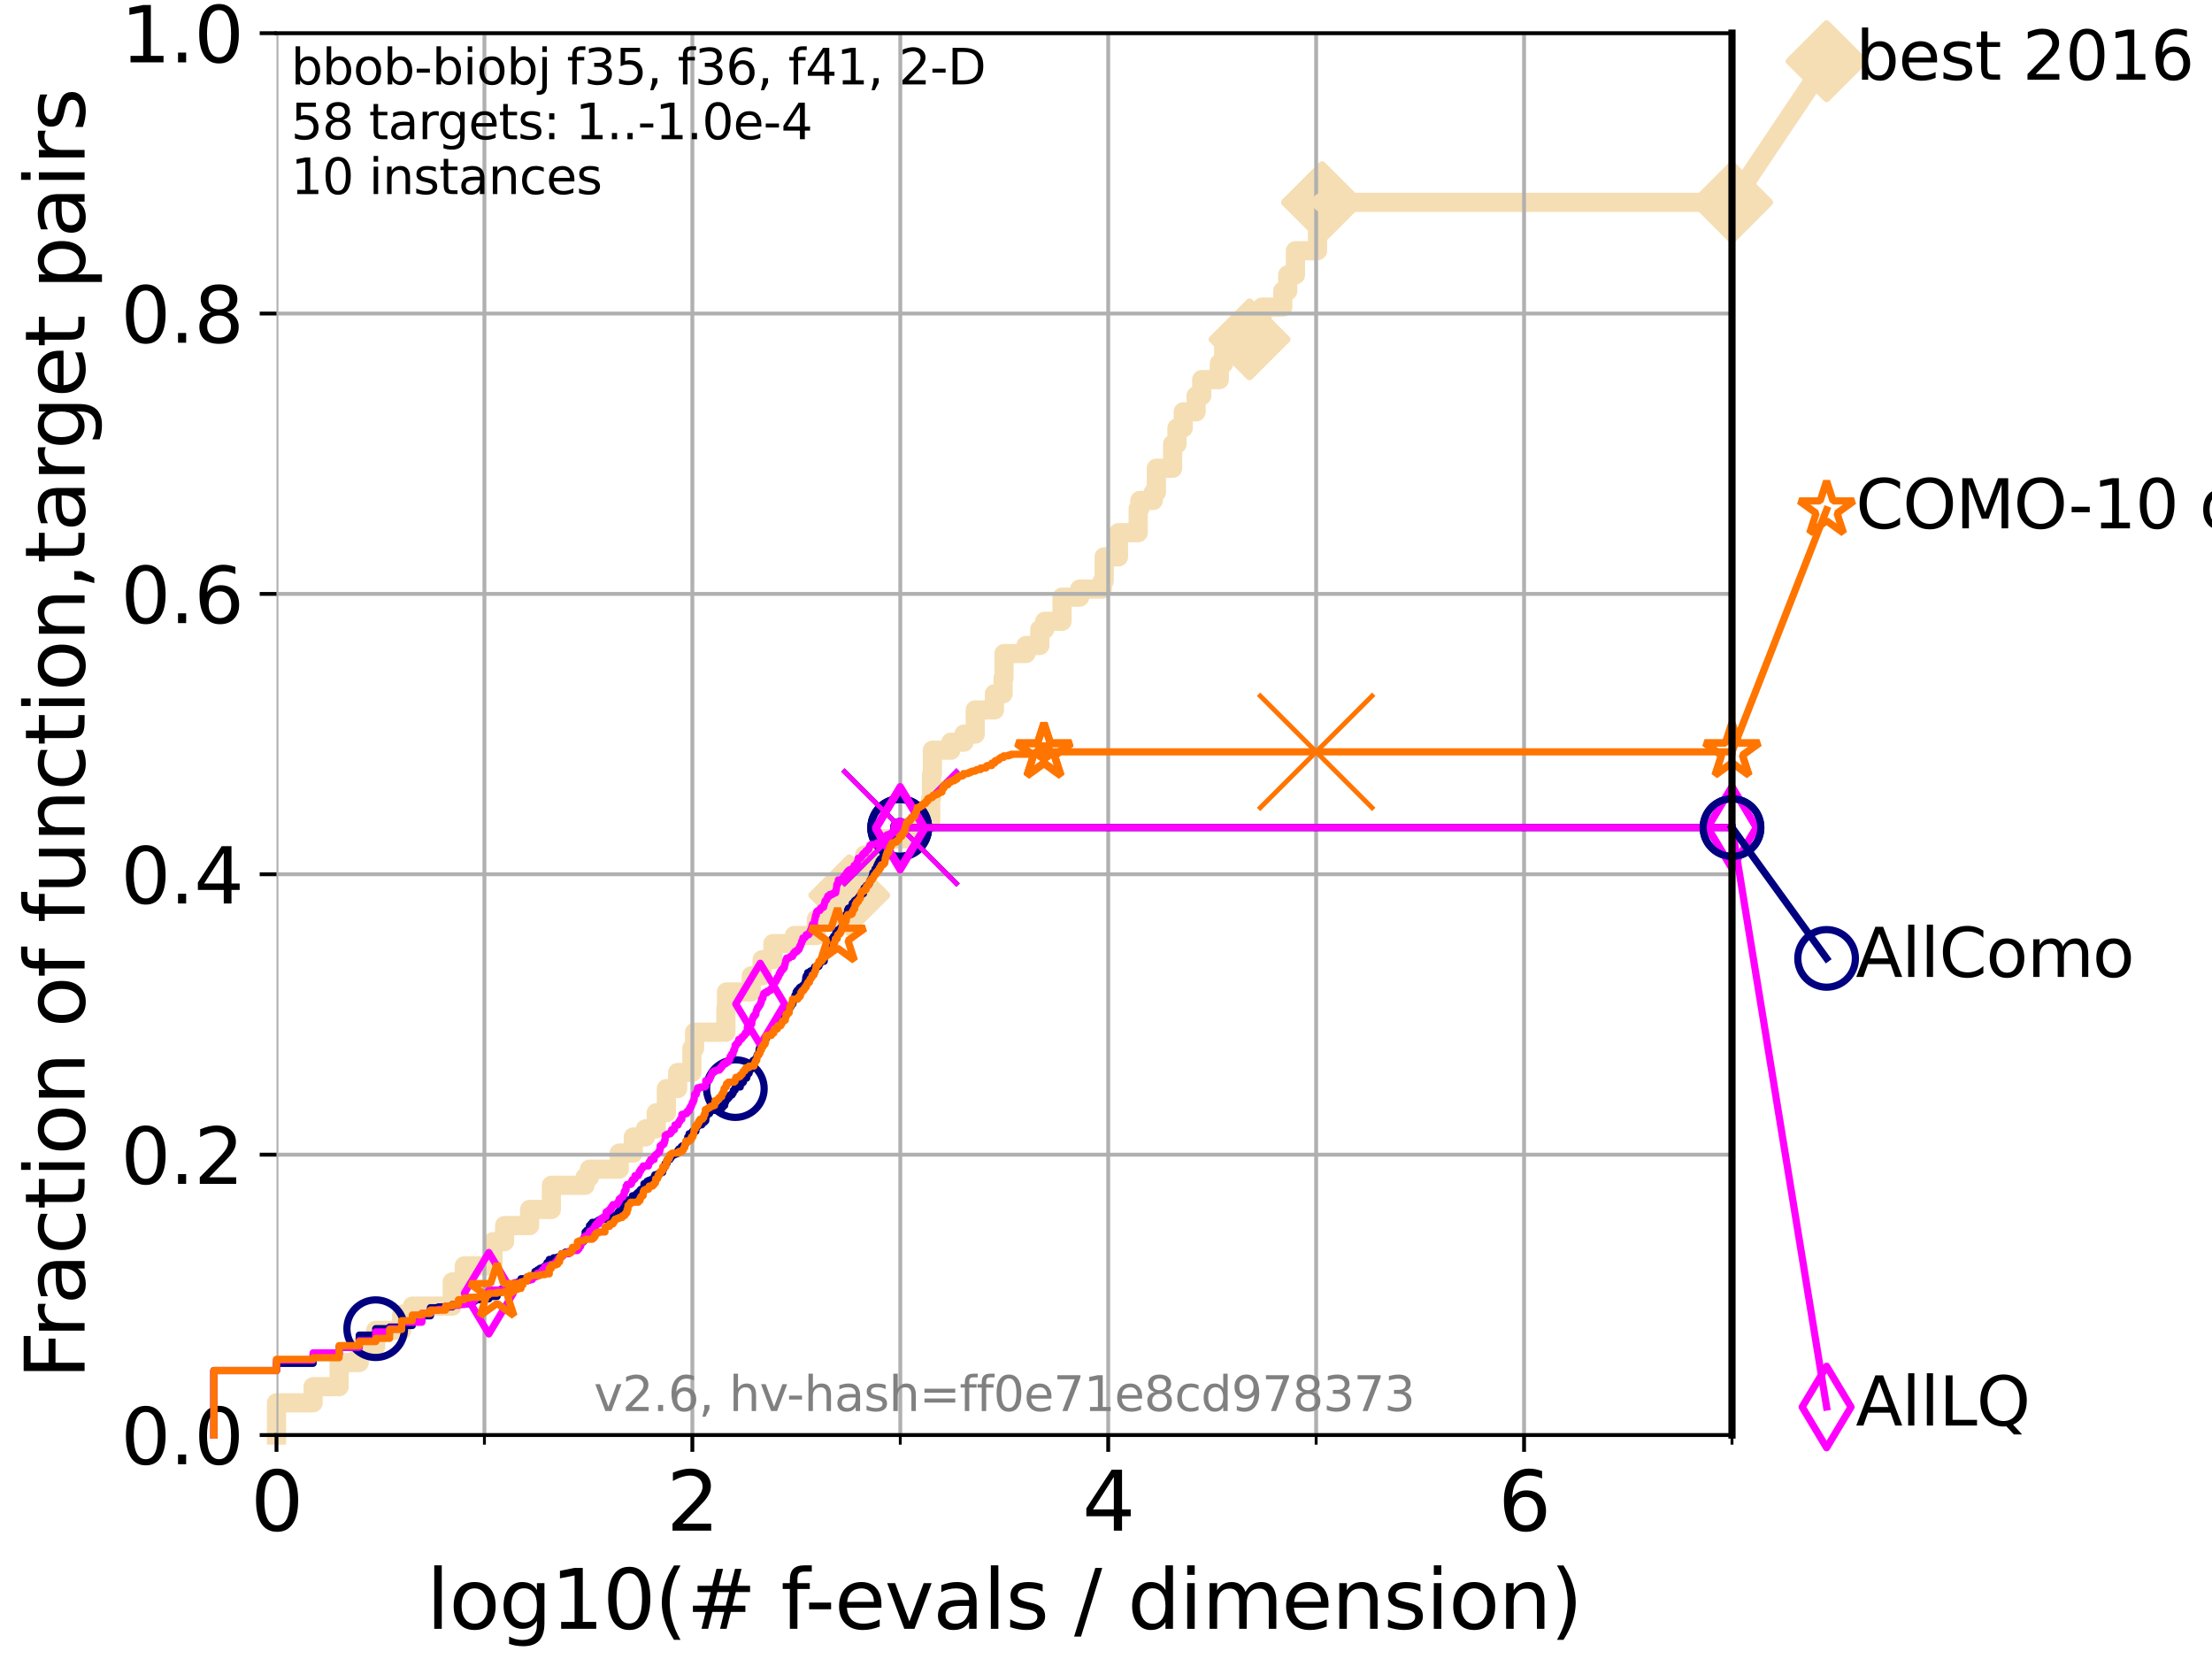 <?xml version="1.0" encoding="utf-8" standalone="no"?>
<!DOCTYPE svg PUBLIC "-//W3C//DTD SVG 1.1//EN"
  "http://www.w3.org/Graphics/SVG/1.1/DTD/svg11.dtd">
<svg xmlns:xlink="http://www.w3.org/1999/xlink" width="460.8pt" height="345.6pt" viewBox="0 0 460.8 345.6" xmlns="http://www.w3.org/2000/svg" version="1.1">
 <defs>
  <style type="text/css">*{stroke-linejoin: round; stroke-linecap: butt}</style>
 </defs>
 <g id="figure_1">
  <g id="patch_1">
   <path d="M 0 345.6 
L 460.8 345.6 
L 460.8 0 
L 0 0 
z
" style="fill: #ffffff"/>
  </g>
  <g id="axes_1">
   <g id="patch_2">
    <path d="M 57.6 298.944 
L 360.806 298.944 
L 360.806 6.912 
L 57.6 6.912 
z
" style="fill: #ffffff"/>
   </g>
   <g id="line2d_1">
    <path d="M 57.6 298.944 
L 57.6 292.231 
L 65.227 292.231 
L 65.227 288.874 
L 70.639 288.874 
L 70.639 283.839 
L 74.837 283.839 
L 74.837 280.482 
L 78.267 280.482 
L 78.267 277.126 
L 83.678 277.126 
L 83.678 273.769 
L 85.894 273.769 
L 85.894 272.09 
L 94.206 272.09 
L 94.206 267.055 
L 96.718 267.055 
L 96.718 263.699 
L 102.708 263.699 
L 102.708 258.664 
L 105.113 258.664 
L 105.113 255.307 
L 110.336 255.307 
L 110.336 251.95 
L 114.872 251.95 
L 114.872 246.915 
L 121.893 246.915 
L 121.893 245.237 
L 122.796 245.237 
L 122.796 243.559 
L 128.999 243.559 
L 128.999 240.202 
L 131.929 240.202 
L 131.929 236.845 
L 134.464 236.845 
L 134.464 235.167 
L 136.697 235.167 
L 136.697 231.81 
L 138.819 231.81 
L 138.819 226.775 
L 141.173 226.775 
L 141.173 223.418 
L 144.136 223.418 
L 144.136 218.383 
L 144.695 218.383 
L 144.695 215.027 
L 151.22 215.027 
L 151.22 209.992 
L 151.349 209.992 
L 151.349 206.635 
L 156.502 206.635 
L 156.502 203.278 
L 158.761 203.278 
L 158.761 199.922 
L 161.01 199.922 
L 161.01 196.565 
L 165.483 196.565 
L 165.483 194.887 
L 170.048 194.887 
L 170.048 191.53 
L 172.876 191.53 
L 172.876 186.495 
L 176.922 186.495 
L 176.922 183.138 
L 179.772 183.138 
L 179.772 179.782 
L 180.11 179.782 
L 180.11 178.103 
L 183.64 178.103 
L 183.64 174.746 
L 189.27 174.746 
L 189.27 173.068 
L 191.425 173.068 
L 191.425 171.39 
L 193.882 171.39 
L 193.882 166.355 
L 194.049 166.355 
L 194.049 161.32 
L 194.235 161.32 
L 194.235 156.285 
L 198.078 156.285 
L 198.078 154.606 
L 200.818 154.606 
L 200.818 152.928 
L 203.161 152.928 
L 203.161 147.893 
L 207.158 147.893 
L 207.158 144.536 
L 208.959 144.536 
L 208.959 141.18 
L 209.157 141.18 
L 209.157 136.145 
L 213.729 136.145 
L 213.729 134.466 
L 216.616 134.466 
L 216.616 131.11 
L 217.629 131.11 
L 217.629 129.431 
L 221.233 129.431 
L 221.233 124.396 
L 224.911 124.396 
L 224.911 122.718 
L 229.631 122.718 
L 229.631 121.039 
L 230.014 121.039 
L 230.014 116.004 
L 232.999 116.004 
L 232.999 110.969 
L 237.106 110.969 
L 237.106 105.934 
L 237.455 105.934 
L 237.455 104.256 
L 240.257 104.256 
L 240.257 102.578 
L 240.889 102.578 
L 240.889 97.543 
L 244.28 97.543 
L 244.28 92.508 
L 245.189 92.508 
L 245.189 89.151 
L 246.493 89.151 
L 246.493 85.794 
L 249.17 85.794 
L 249.17 82.438 
L 250.343 82.438 
L 250.343 79.081 
L 254.005 79.081 
L 254.005 75.724 
L 254.917 75.724 
L 254.917 72.367 
L 256.289 72.367 
L 256.289 70.689 
L 260.301 70.689 
L 260.301 69.011 
L 261.377 69.011 
L 261.377 67.332 
L 262.89 67.332 
L 262.89 63.976 
L 267.224 63.976 
L 267.224 60.619 
L 268.255 60.619 
L 268.255 57.262 
L 269.864 57.262 
L 269.864 52.227 
L 274.461 52.227 
L 274.461 47.192 
L 275.423 47.192 
L 275.423 42.157 
L 360.806 42.157 
L 360.806 42.157 
" style="fill: none; stroke: #f5deb3; stroke-width: 4; stroke-linecap: square"/>
   </g>
   <g id="line2d_2">
    <defs>
     <path id="m24b9f1b9e6" d="M -0 7.778 
L 7.778 0 
L 0 -7.778 
L -7.778 -0 
z
" style="stroke: #f5deb3; stroke-width: 1.5; stroke-linejoin: miter"/>
    </defs>
    <g>
     <use xlink:href="#m24b9f1b9e6" x="176.922" y="186.495" style="fill: #f5deb3; stroke: #f5deb3; stroke-width: 1.5; stroke-linejoin: miter"/>
     <use xlink:href="#m24b9f1b9e6" x="260.301" y="70.689" style="fill: #f5deb3; stroke: #f5deb3; stroke-width: 1.5; stroke-linejoin: miter"/>
     <use xlink:href="#m24b9f1b9e6" x="275.423" y="42.157" style="fill: #f5deb3; stroke: #f5deb3; stroke-width: 1.5; stroke-linejoin: miter"/>
     <use xlink:href="#m24b9f1b9e6" x="275.423" y="42.157" style="fill: #f5deb3; stroke: #f5deb3; stroke-width: 1.5; stroke-linejoin: miter"/>
     <use xlink:href="#m24b9f1b9e6" x="360.806" y="42.157" style="fill: #f5deb3; stroke: #f5deb3; stroke-width: 1.5; stroke-linejoin: miter"/>
    </g>
   </g>
   <g id="line2d_3">
    <path style="fill: none; stroke: #f5deb3; stroke-width: 4; stroke-linecap: square"/>
    <g/>
   </g>
   <g id="line2d_4">
    <path d="M 360.806 42.157 
L 380.515 12.753 
" style="fill: none; stroke: #f5deb3; stroke-width: 4; stroke-linecap: square"/>
    <g>
     <use xlink:href="#m24b9f1b9e6" x="360.806" y="42.157" style="fill: #f5deb3; stroke: #f5deb3; stroke-width: 1.5; stroke-linejoin: miter"/>
     <use xlink:href="#m24b9f1b9e6" x="380.515" y="12.753" style="fill: #f5deb3; stroke: #f5deb3; stroke-width: 1.5; stroke-linejoin: miter"/>
    </g>
   </g>
   <g id="matplotlib.axis_1">
    <g id="xtick_1">
     <g id="line2d_5">
      <path d="M 57.6 298.944 
L 57.6 6.912 
" clip-path="url(#pa70858e1a1)" style="fill: none; stroke: #b0b0b0; stroke-width: 0.8; stroke-linecap: square"/>
     </g>
     <g id="line2d_6">
      <defs>
       <path id="m12d0fc0dc5" d="M 0 0 
L 0 3.5 
" style="stroke: #000000; stroke-width: 0.8"/>
      </defs>
      <g>
       <use xlink:href="#m12d0fc0dc5" x="57.6" y="298.944" style="stroke: #000000; stroke-width: 0.8"/>
      </g>
     </g>
     <g id="text_1">
      <!-- 0 -->
      <g transform="translate(52.192 318.861) scale(0.17 -0.17)">
       <defs>
        <path id="DejaVuSans-30" d="M 2034 4250 
Q 1547 4250 1301 3770 
Q 1056 3291 1056 2328 
Q 1056 1369 1301 889 
Q 1547 409 2034 409 
Q 2525 409 2770 889 
Q 3016 1369 3016 2328 
Q 3016 3291 2770 3770 
Q 2525 4250 2034 4250 
z
M 2034 4750 
Q 2819 4750 3233 4129 
Q 3647 3509 3647 2328 
Q 3647 1150 3233 529 
Q 2819 -91 2034 -91 
Q 1250 -91 836 529 
Q 422 1150 422 2328 
Q 422 3509 836 4129 
Q 1250 4750 2034 4750 
z
" transform="scale(0.016)"/>
       </defs>
       <use xlink:href="#DejaVuSans-30"/>
      </g>
     </g>
    </g>
    <g id="xtick_2">
     <g id="line2d_7">
      <path d="M 144.23 298.944 
L 144.23 6.912 
" clip-path="url(#pa70858e1a1)" style="fill: none; stroke: #b0b0b0; stroke-width: 0.8; stroke-linecap: square"/>
     </g>
     <g id="line2d_8">
      <g>
       <use xlink:href="#m12d0fc0dc5" x="144.23" y="298.944" style="stroke: #000000; stroke-width: 0.8"/>
      </g>
     </g>
     <g id="text_2">
      <!-- 2 -->
      <g transform="translate(138.822 318.861) scale(0.17 -0.17)">
       <defs>
        <path id="DejaVuSans-32" d="M 1228 531 
L 3431 531 
L 3431 0 
L 469 0 
L 469 531 
Q 828 903 1448 1529 
Q 2069 2156 2228 2338 
Q 2531 2678 2651 2914 
Q 2772 3150 2772 3378 
Q 2772 3750 2511 3984 
Q 2250 4219 1831 4219 
Q 1534 4219 1204 4116 
Q 875 4013 500 3803 
L 500 4441 
Q 881 4594 1212 4672 
Q 1544 4750 1819 4750 
Q 2544 4750 2975 4387 
Q 3406 4025 3406 3419 
Q 3406 3131 3298 2873 
Q 3191 2616 2906 2266 
Q 2828 2175 2409 1742 
Q 1991 1309 1228 531 
z
" transform="scale(0.016)"/>
       </defs>
       <use xlink:href="#DejaVuSans-32"/>
      </g>
     </g>
    </g>
    <g id="xtick_3">
     <g id="line2d_9">
      <path d="M 230.861 298.944 
L 230.861 6.912 
" clip-path="url(#pa70858e1a1)" style="fill: none; stroke: #b0b0b0; stroke-width: 0.8; stroke-linecap: square"/>
     </g>
     <g id="line2d_10">
      <g>
       <use xlink:href="#m12d0fc0dc5" x="230.861" y="298.944" style="stroke: #000000; stroke-width: 0.8"/>
      </g>
     </g>
     <g id="text_3">
      <!-- 4 -->
      <g transform="translate(225.453 318.861) scale(0.17 -0.17)">
       <defs>
        <path id="DejaVuSans-34" d="M 2419 4116 
L 825 1625 
L 2419 1625 
L 2419 4116 
z
M 2253 4666 
L 3047 4666 
L 3047 1625 
L 3713 1625 
L 3713 1100 
L 3047 1100 
L 3047 0 
L 2419 0 
L 2419 1100 
L 313 1100 
L 313 1709 
L 2253 4666 
z
" transform="scale(0.016)"/>
       </defs>
       <use xlink:href="#DejaVuSans-34"/>
      </g>
     </g>
    </g>
    <g id="xtick_4">
     <g id="line2d_11">
      <path d="M 317.491 298.944 
L 317.491 6.912 
" clip-path="url(#pa70858e1a1)" style="fill: none; stroke: #b0b0b0; stroke-width: 0.8; stroke-linecap: square"/>
     </g>
     <g id="line2d_12">
      <g>
       <use xlink:href="#m12d0fc0dc5" x="317.491" y="298.944" style="stroke: #000000; stroke-width: 0.8"/>
      </g>
     </g>
     <g id="text_4">
      <!-- 6 -->
      <g transform="translate(312.083 318.861) scale(0.17 -0.17)">
       <defs>
        <path id="DejaVuSans-36" d="M 2113 2584 
Q 1688 2584 1439 2293 
Q 1191 2003 1191 1497 
Q 1191 994 1439 701 
Q 1688 409 2113 409 
Q 2538 409 2786 701 
Q 3034 994 3034 1497 
Q 3034 2003 2786 2293 
Q 2538 2584 2113 2584 
z
M 3366 4563 
L 3366 3988 
Q 3128 4100 2886 4159 
Q 2644 4219 2406 4219 
Q 1781 4219 1451 3797 
Q 1122 3375 1075 2522 
Q 1259 2794 1537 2939 
Q 1816 3084 2150 3084 
Q 2853 3084 3261 2657 
Q 3669 2231 3669 1497 
Q 3669 778 3244 343 
Q 2819 -91 2113 -91 
Q 1303 -91 875 529 
Q 447 1150 447 2328 
Q 447 3434 972 4092 
Q 1497 4750 2381 4750 
Q 2619 4750 2861 4703 
Q 3103 4656 3366 4563 
z
" transform="scale(0.016)"/>
       </defs>
       <use xlink:href="#DejaVuSans-36"/>
      </g>
     </g>
    </g>
    <g id="xtick_5">
     <g id="line2d_13">
      <path d="M 100.915 298.944 
L 100.915 6.912 
" clip-path="url(#pa70858e1a1)" style="fill: none; stroke: #b0b0b0; stroke-width: 0.8; stroke-linecap: square"/>
     </g>
     <g id="line2d_14">
      <defs>
       <path id="m049a3fe567" d="M 0 0 
L 0 2 
" style="stroke: #000000; stroke-width: 0.6"/>
      </defs>
      <g>
       <use xlink:href="#m049a3fe567" x="100.915" y="298.944" style="stroke: #000000; stroke-width: 0.6"/>
      </g>
     </g>
    </g>
    <g id="xtick_6">
     <g id="line2d_15">
      <path d="M 187.546 298.944 
L 187.546 6.912 
" clip-path="url(#pa70858e1a1)" style="fill: none; stroke: #b0b0b0; stroke-width: 0.8; stroke-linecap: square"/>
     </g>
     <g id="line2d_16">
      <g>
       <use xlink:href="#m049a3fe567" x="187.546" y="298.944" style="stroke: #000000; stroke-width: 0.6"/>
      </g>
     </g>
    </g>
    <g id="xtick_7">
     <g id="line2d_17">
      <path d="M 274.176 298.944 
L 274.176 6.912 
" clip-path="url(#pa70858e1a1)" style="fill: none; stroke: #b0b0b0; stroke-width: 0.8; stroke-linecap: square"/>
     </g>
     <g id="line2d_18">
      <g>
       <use xlink:href="#m049a3fe567" x="274.176" y="298.944" style="stroke: #000000; stroke-width: 0.6"/>
      </g>
     </g>
    </g>
    <g id="xtick_8">
     <g id="line2d_19">
      <path d="M 360.806 298.944 
L 360.806 6.912 
" clip-path="url(#pa70858e1a1)" style="fill: none; stroke: #b0b0b0; stroke-width: 0.8; stroke-linecap: square"/>
     </g>
     <g id="line2d_20">
      <g>
       <use xlink:href="#m049a3fe567" x="360.806" y="298.944" style="stroke: #000000; stroke-width: 0.6"/>
      </g>
     </g>
    </g>
    <g id="text_5">
     <!-- log10(# f-evals / dimension) -->
     <g transform="translate(88.823 339.314) scale(0.17 -0.17)">
      <defs>
       <path id="DejaVuSans-6c" d="M 603 4863 
L 1178 4863 
L 1178 0 
L 603 0 
L 603 4863 
z
" transform="scale(0.016)"/>
       <path id="DejaVuSans-6f" d="M 1959 3097 
Q 1497 3097 1228 2736 
Q 959 2375 959 1747 
Q 959 1119 1226 758 
Q 1494 397 1959 397 
Q 2419 397 2687 759 
Q 2956 1122 2956 1747 
Q 2956 2369 2687 2733 
Q 2419 3097 1959 3097 
z
M 1959 3584 
Q 2709 3584 3137 3096 
Q 3566 2609 3566 1747 
Q 3566 888 3137 398 
Q 2709 -91 1959 -91 
Q 1206 -91 779 398 
Q 353 888 353 1747 
Q 353 2609 779 3096 
Q 1206 3584 1959 3584 
z
" transform="scale(0.016)"/>
       <path id="DejaVuSans-67" d="M 2906 1791 
Q 2906 2416 2648 2759 
Q 2391 3103 1925 3103 
Q 1463 3103 1205 2759 
Q 947 2416 947 1791 
Q 947 1169 1205 825 
Q 1463 481 1925 481 
Q 2391 481 2648 825 
Q 2906 1169 2906 1791 
z
M 3481 434 
Q 3481 -459 3084 -895 
Q 2688 -1331 1869 -1331 
Q 1566 -1331 1297 -1286 
Q 1028 -1241 775 -1147 
L 775 -588 
Q 1028 -725 1275 -790 
Q 1522 -856 1778 -856 
Q 2344 -856 2625 -561 
Q 2906 -266 2906 331 
L 2906 616 
Q 2728 306 2450 153 
Q 2172 0 1784 0 
Q 1141 0 747 490 
Q 353 981 353 1791 
Q 353 2603 747 3093 
Q 1141 3584 1784 3584 
Q 2172 3584 2450 3431 
Q 2728 3278 2906 2969 
L 2906 3500 
L 3481 3500 
L 3481 434 
z
" transform="scale(0.016)"/>
       <path id="DejaVuSans-31" d="M 794 531 
L 1825 531 
L 1825 4091 
L 703 3866 
L 703 4441 
L 1819 4666 
L 2450 4666 
L 2450 531 
L 3481 531 
L 3481 0 
L 794 0 
L 794 531 
z
" transform="scale(0.016)"/>
       <path id="DejaVuSans-28" d="M 1984 4856 
Q 1566 4138 1362 3434 
Q 1159 2731 1159 2009 
Q 1159 1288 1364 580 
Q 1569 -128 1984 -844 
L 1484 -844 
Q 1016 -109 783 600 
Q 550 1309 550 2009 
Q 550 2706 781 3412 
Q 1013 4119 1484 4856 
L 1984 4856 
z
" transform="scale(0.016)"/>
       <path id="DejaVuSans-23" d="M 3272 2816 
L 2363 2816 
L 2100 1772 
L 3016 1772 
L 3272 2816 
z
M 2803 4594 
L 2478 3297 
L 3391 3297 
L 3719 4594 
L 4219 4594 
L 3897 3297 
L 4872 3297 
L 4872 2816 
L 3775 2816 
L 3519 1772 
L 4513 1772 
L 4513 1294 
L 3397 1294 
L 3072 0 
L 2572 0 
L 2894 1294 
L 1978 1294 
L 1656 0 
L 1153 0 
L 1478 1294 
L 494 1294 
L 494 1772 
L 1594 1772 
L 1856 2816 
L 850 2816 
L 850 3297 
L 1978 3297 
L 2297 4594 
L 2803 4594 
z
" transform="scale(0.016)"/>
       <path id="DejaVuSans-20" transform="scale(0.016)"/>
       <path id="DejaVuSans-66" d="M 2375 4863 
L 2375 4384 
L 1825 4384 
Q 1516 4384 1395 4259 
Q 1275 4134 1275 3809 
L 1275 3500 
L 2222 3500 
L 2222 3053 
L 1275 3053 
L 1275 0 
L 697 0 
L 697 3053 
L 147 3053 
L 147 3500 
L 697 3500 
L 697 3744 
Q 697 4328 969 4595 
Q 1241 4863 1831 4863 
L 2375 4863 
z
" transform="scale(0.016)"/>
       <path id="DejaVuSans-2d" d="M 313 2009 
L 1997 2009 
L 1997 1497 
L 313 1497 
L 313 2009 
z
" transform="scale(0.016)"/>
       <path id="DejaVuSans-65" d="M 3597 1894 
L 3597 1613 
L 953 1613 
Q 991 1019 1311 708 
Q 1631 397 2203 397 
Q 2534 397 2845 478 
Q 3156 559 3463 722 
L 3463 178 
Q 3153 47 2828 -22 
Q 2503 -91 2169 -91 
Q 1331 -91 842 396 
Q 353 884 353 1716 
Q 353 2575 817 3079 
Q 1281 3584 2069 3584 
Q 2775 3584 3186 3129 
Q 3597 2675 3597 1894 
z
M 3022 2063 
Q 3016 2534 2758 2815 
Q 2500 3097 2075 3097 
Q 1594 3097 1305 2825 
Q 1016 2553 972 2059 
L 3022 2063 
z
" transform="scale(0.016)"/>
       <path id="DejaVuSans-76" d="M 191 3500 
L 800 3500 
L 1894 563 
L 2988 3500 
L 3597 3500 
L 2284 0 
L 1503 0 
L 191 3500 
z
" transform="scale(0.016)"/>
       <path id="DejaVuSans-61" d="M 2194 1759 
Q 1497 1759 1228 1600 
Q 959 1441 959 1056 
Q 959 750 1161 570 
Q 1363 391 1709 391 
Q 2188 391 2477 730 
Q 2766 1069 2766 1631 
L 2766 1759 
L 2194 1759 
z
M 3341 1997 
L 3341 0 
L 2766 0 
L 2766 531 
Q 2569 213 2275 61 
Q 1981 -91 1556 -91 
Q 1019 -91 701 211 
Q 384 513 384 1019 
Q 384 1609 779 1909 
Q 1175 2209 1959 2209 
L 2766 2209 
L 2766 2266 
Q 2766 2663 2505 2880 
Q 2244 3097 1772 3097 
Q 1472 3097 1187 3025 
Q 903 2953 641 2809 
L 641 3341 
Q 956 3463 1253 3523 
Q 1550 3584 1831 3584 
Q 2591 3584 2966 3190 
Q 3341 2797 3341 1997 
z
" transform="scale(0.016)"/>
       <path id="DejaVuSans-73" d="M 2834 3397 
L 2834 2853 
Q 2591 2978 2328 3040 
Q 2066 3103 1784 3103 
Q 1356 3103 1142 2972 
Q 928 2841 928 2578 
Q 928 2378 1081 2264 
Q 1234 2150 1697 2047 
L 1894 2003 
Q 2506 1872 2764 1633 
Q 3022 1394 3022 966 
Q 3022 478 2636 193 
Q 2250 -91 1575 -91 
Q 1294 -91 989 -36 
Q 684 19 347 128 
L 347 722 
Q 666 556 975 473 
Q 1284 391 1588 391 
Q 1994 391 2212 530 
Q 2431 669 2431 922 
Q 2431 1156 2273 1281 
Q 2116 1406 1581 1522 
L 1381 1569 
Q 847 1681 609 1914 
Q 372 2147 372 2553 
Q 372 3047 722 3315 
Q 1072 3584 1716 3584 
Q 2034 3584 2315 3537 
Q 2597 3491 2834 3397 
z
" transform="scale(0.016)"/>
       <path id="DejaVuSans-2f" d="M 1625 4666 
L 2156 4666 
L 531 -594 
L 0 -594 
L 1625 4666 
z
" transform="scale(0.016)"/>
       <path id="DejaVuSans-64" d="M 2906 2969 
L 2906 4863 
L 3481 4863 
L 3481 0 
L 2906 0 
L 2906 525 
Q 2725 213 2448 61 
Q 2172 -91 1784 -91 
Q 1150 -91 751 415 
Q 353 922 353 1747 
Q 353 2572 751 3078 
Q 1150 3584 1784 3584 
Q 2172 3584 2448 3432 
Q 2725 3281 2906 2969 
z
M 947 1747 
Q 947 1113 1208 752 
Q 1469 391 1925 391 
Q 2381 391 2643 752 
Q 2906 1113 2906 1747 
Q 2906 2381 2643 2742 
Q 2381 3103 1925 3103 
Q 1469 3103 1208 2742 
Q 947 2381 947 1747 
z
" transform="scale(0.016)"/>
       <path id="DejaVuSans-69" d="M 603 3500 
L 1178 3500 
L 1178 0 
L 603 0 
L 603 3500 
z
M 603 4863 
L 1178 4863 
L 1178 4134 
L 603 4134 
L 603 4863 
z
" transform="scale(0.016)"/>
       <path id="DejaVuSans-6d" d="M 3328 2828 
Q 3544 3216 3844 3400 
Q 4144 3584 4550 3584 
Q 5097 3584 5394 3201 
Q 5691 2819 5691 2113 
L 5691 0 
L 5113 0 
L 5113 2094 
Q 5113 2597 4934 2840 
Q 4756 3084 4391 3084 
Q 3944 3084 3684 2787 
Q 3425 2491 3425 1978 
L 3425 0 
L 2847 0 
L 2847 2094 
Q 2847 2600 2669 2842 
Q 2491 3084 2119 3084 
Q 1678 3084 1418 2786 
Q 1159 2488 1159 1978 
L 1159 0 
L 581 0 
L 581 3500 
L 1159 3500 
L 1159 2956 
Q 1356 3278 1631 3431 
Q 1906 3584 2284 3584 
Q 2666 3584 2933 3390 
Q 3200 3197 3328 2828 
z
" transform="scale(0.016)"/>
       <path id="DejaVuSans-6e" d="M 3513 2113 
L 3513 0 
L 2938 0 
L 2938 2094 
Q 2938 2591 2744 2837 
Q 2550 3084 2163 3084 
Q 1697 3084 1428 2787 
Q 1159 2491 1159 1978 
L 1159 0 
L 581 0 
L 581 3500 
L 1159 3500 
L 1159 2956 
Q 1366 3272 1645 3428 
Q 1925 3584 2291 3584 
Q 2894 3584 3203 3211 
Q 3513 2838 3513 2113 
z
" transform="scale(0.016)"/>
       <path id="DejaVuSans-29" d="M 513 4856 
L 1013 4856 
Q 1481 4119 1714 3412 
Q 1947 2706 1947 2009 
Q 1947 1309 1714 600 
Q 1481 -109 1013 -844 
L 513 -844 
Q 928 -128 1133 580 
Q 1338 1288 1338 2009 
Q 1338 2731 1133 3434 
Q 928 4138 513 4856 
z
" transform="scale(0.016)"/>
      </defs>
      <use xlink:href="#DejaVuSans-6c"/>
      <use xlink:href="#DejaVuSans-6f" x="27.783"/>
      <use xlink:href="#DejaVuSans-67" x="88.965"/>
      <use xlink:href="#DejaVuSans-31" x="152.441"/>
      <use xlink:href="#DejaVuSans-30" x="216.064"/>
      <use xlink:href="#DejaVuSans-28" x="279.688"/>
      <use xlink:href="#DejaVuSans-23" x="318.701"/>
      <use xlink:href="#DejaVuSans-20" x="402.49"/>
      <use xlink:href="#DejaVuSans-66" x="434.277"/>
      <use xlink:href="#DejaVuSans-2d" x="463.982"/>
      <use xlink:href="#DejaVuSans-65" x="500.066"/>
      <use xlink:href="#DejaVuSans-76" x="561.59"/>
      <use xlink:href="#DejaVuSans-61" x="620.77"/>
      <use xlink:href="#DejaVuSans-6c" x="682.049"/>
      <use xlink:href="#DejaVuSans-73" x="709.832"/>
      <use xlink:href="#DejaVuSans-20" x="761.932"/>
      <use xlink:href="#DejaVuSans-2f" x="793.719"/>
      <use xlink:href="#DejaVuSans-20" x="827.41"/>
      <use xlink:href="#DejaVuSans-64" x="859.197"/>
      <use xlink:href="#DejaVuSans-69" x="922.674"/>
      <use xlink:href="#DejaVuSans-6d" x="950.457"/>
      <use xlink:href="#DejaVuSans-65" x="1047.869"/>
      <use xlink:href="#DejaVuSans-6e" x="1109.393"/>
      <use xlink:href="#DejaVuSans-73" x="1172.771"/>
      <use xlink:href="#DejaVuSans-69" x="1224.871"/>
      <use xlink:href="#DejaVuSans-6f" x="1252.654"/>
      <use xlink:href="#DejaVuSans-6e" x="1313.836"/>
      <use xlink:href="#DejaVuSans-29" x="1377.215"/>
     </g>
    </g>
   </g>
   <g id="matplotlib.axis_2">
    <g id="ytick_1">
     <g id="line2d_21">
      <path d="M 57.6 298.944 
L 360.806 298.944 
" clip-path="url(#pa70858e1a1)" style="fill: none; stroke: #b0b0b0; stroke-width: 0.8; stroke-linecap: square"/>
     </g>
     <g id="line2d_22">
      <defs>
       <path id="m9261da2f2c" d="M 0 0 
L -3.5 0 
" style="stroke: #000000; stroke-width: 0.8"/>
      </defs>
      <g>
       <use xlink:href="#m9261da2f2c" x="57.6" y="298.944" style="stroke: #000000; stroke-width: 0.8"/>
      </g>
     </g>
     <g id="text_6">
      <!-- 0.0 -->
      <g transform="translate(25.155 305.023) scale(0.16 -0.16)">
       <defs>
        <path id="DejaVuSans-2e" d="M 684 794 
L 1344 794 
L 1344 0 
L 684 0 
L 684 794 
z
" transform="scale(0.016)"/>
       </defs>
       <use xlink:href="#DejaVuSans-30"/>
       <use xlink:href="#DejaVuSans-2e" x="63.623"/>
       <use xlink:href="#DejaVuSans-30" x="95.41"/>
      </g>
     </g>
    </g>
    <g id="ytick_2">
     <g id="line2d_23">
      <path d="M 57.6 240.538 
L 360.806 240.538 
" clip-path="url(#pa70858e1a1)" style="fill: none; stroke: #b0b0b0; stroke-width: 0.8; stroke-linecap: square"/>
     </g>
     <g id="line2d_24">
      <g>
       <use xlink:href="#m9261da2f2c" x="57.6" y="240.538" style="stroke: #000000; stroke-width: 0.8"/>
      </g>
     </g>
     <g id="text_7">
      <!-- 0.2 -->
      <g transform="translate(25.155 246.616) scale(0.16 -0.16)">
       <use xlink:href="#DejaVuSans-30"/>
       <use xlink:href="#DejaVuSans-2e" x="63.623"/>
       <use xlink:href="#DejaVuSans-32" x="95.41"/>
      </g>
     </g>
    </g>
    <g id="ytick_3">
     <g id="line2d_25">
      <path d="M 57.6 182.131 
L 360.806 182.131 
" clip-path="url(#pa70858e1a1)" style="fill: none; stroke: #b0b0b0; stroke-width: 0.8; stroke-linecap: square"/>
     </g>
     <g id="line2d_26">
      <g>
       <use xlink:href="#m9261da2f2c" x="57.6" y="182.131" style="stroke: #000000; stroke-width: 0.8"/>
      </g>
     </g>
     <g id="text_8">
      <!-- 0.4 -->
      <g transform="translate(25.155 188.21) scale(0.16 -0.16)">
       <use xlink:href="#DejaVuSans-30"/>
       <use xlink:href="#DejaVuSans-2e" x="63.623"/>
       <use xlink:href="#DejaVuSans-34" x="95.41"/>
      </g>
     </g>
    </g>
    <g id="ytick_4">
     <g id="line2d_27">
      <path d="M 57.6 123.725 
L 360.806 123.725 
" clip-path="url(#pa70858e1a1)" style="fill: none; stroke: #b0b0b0; stroke-width: 0.8; stroke-linecap: square"/>
     </g>
     <g id="line2d_28">
      <g>
       <use xlink:href="#m9261da2f2c" x="57.6" y="123.725" style="stroke: #000000; stroke-width: 0.8"/>
      </g>
     </g>
     <g id="text_9">
      <!-- 0.6 -->
      <g transform="translate(25.155 129.804) scale(0.16 -0.16)">
       <use xlink:href="#DejaVuSans-30"/>
       <use xlink:href="#DejaVuSans-2e" x="63.623"/>
       <use xlink:href="#DejaVuSans-36" x="95.41"/>
      </g>
     </g>
    </g>
    <g id="ytick_5">
     <g id="line2d_29">
      <path d="M 57.6 65.318 
L 360.806 65.318 
" clip-path="url(#pa70858e1a1)" style="fill: none; stroke: #b0b0b0; stroke-width: 0.8; stroke-linecap: square"/>
     </g>
     <g id="line2d_30">
      <g>
       <use xlink:href="#m9261da2f2c" x="57.6" y="65.318" style="stroke: #000000; stroke-width: 0.8"/>
      </g>
     </g>
     <g id="text_10">
      <!-- 0.8 -->
      <g transform="translate(25.155 71.397) scale(0.16 -0.16)">
       <defs>
        <path id="DejaVuSans-38" d="M 2034 2216 
Q 1584 2216 1326 1975 
Q 1069 1734 1069 1313 
Q 1069 891 1326 650 
Q 1584 409 2034 409 
Q 2484 409 2743 651 
Q 3003 894 3003 1313 
Q 3003 1734 2745 1975 
Q 2488 2216 2034 2216 
z
M 1403 2484 
Q 997 2584 770 2862 
Q 544 3141 544 3541 
Q 544 4100 942 4425 
Q 1341 4750 2034 4750 
Q 2731 4750 3128 4425 
Q 3525 4100 3525 3541 
Q 3525 3141 3298 2862 
Q 3072 2584 2669 2484 
Q 3125 2378 3379 2068 
Q 3634 1759 3634 1313 
Q 3634 634 3220 271 
Q 2806 -91 2034 -91 
Q 1263 -91 848 271 
Q 434 634 434 1313 
Q 434 1759 690 2068 
Q 947 2378 1403 2484 
z
M 1172 3481 
Q 1172 3119 1398 2916 
Q 1625 2713 2034 2713 
Q 2441 2713 2670 2916 
Q 2900 3119 2900 3481 
Q 2900 3844 2670 4047 
Q 2441 4250 2034 4250 
Q 1625 4250 1398 4047 
Q 1172 3844 1172 3481 
z
" transform="scale(0.016)"/>
       </defs>
       <use xlink:href="#DejaVuSans-30"/>
       <use xlink:href="#DejaVuSans-2e" x="63.623"/>
       <use xlink:href="#DejaVuSans-38" x="95.41"/>
      </g>
     </g>
    </g>
    <g id="ytick_6">
     <g id="line2d_31">
      <path d="M 57.6 6.912 
L 360.806 6.912 
" clip-path="url(#pa70858e1a1)" style="fill: none; stroke: #b0b0b0; stroke-width: 0.8; stroke-linecap: square"/>
     </g>
     <g id="line2d_32">
      <g>
       <use xlink:href="#m9261da2f2c" x="57.6" y="6.912" style="stroke: #000000; stroke-width: 0.8"/>
      </g>
     </g>
     <g id="text_11">
      <!-- 1.0 -->
      <g transform="translate(25.155 12.991) scale(0.16 -0.16)">
       <use xlink:href="#DejaVuSans-31"/>
       <use xlink:href="#DejaVuSans-2e" x="63.623"/>
       <use xlink:href="#DejaVuSans-30" x="95.41"/>
      </g>
     </g>
    </g>
    <g id="text_12">
     <!-- Fraction of function,target pairs -->
     <g transform="translate(17.62 287.313) rotate(-90) scale(0.17 -0.17)">
      <defs>
       <path id="DejaVuSans-46" d="M 628 4666 
L 3309 4666 
L 3309 4134 
L 1259 4134 
L 1259 2759 
L 3109 2759 
L 3109 2228 
L 1259 2228 
L 1259 0 
L 628 0 
L 628 4666 
z
" transform="scale(0.016)"/>
       <path id="DejaVuSans-72" d="M 2631 2963 
Q 2534 3019 2420 3045 
Q 2306 3072 2169 3072 
Q 1681 3072 1420 2755 
Q 1159 2438 1159 1844 
L 1159 0 
L 581 0 
L 581 3500 
L 1159 3500 
L 1159 2956 
Q 1341 3275 1631 3429 
Q 1922 3584 2338 3584 
Q 2397 3584 2469 3576 
Q 2541 3569 2628 3553 
L 2631 2963 
z
" transform="scale(0.016)"/>
       <path id="DejaVuSans-63" d="M 3122 3366 
L 3122 2828 
Q 2878 2963 2633 3030 
Q 2388 3097 2138 3097 
Q 1578 3097 1268 2742 
Q 959 2388 959 1747 
Q 959 1106 1268 751 
Q 1578 397 2138 397 
Q 2388 397 2633 464 
Q 2878 531 3122 666 
L 3122 134 
Q 2881 22 2623 -34 
Q 2366 -91 2075 -91 
Q 1284 -91 818 406 
Q 353 903 353 1747 
Q 353 2603 823 3093 
Q 1294 3584 2113 3584 
Q 2378 3584 2631 3529 
Q 2884 3475 3122 3366 
z
" transform="scale(0.016)"/>
       <path id="DejaVuSans-74" d="M 1172 4494 
L 1172 3500 
L 2356 3500 
L 2356 3053 
L 1172 3053 
L 1172 1153 
Q 1172 725 1289 603 
Q 1406 481 1766 481 
L 2356 481 
L 2356 0 
L 1766 0 
Q 1100 0 847 248 
Q 594 497 594 1153 
L 594 3053 
L 172 3053 
L 172 3500 
L 594 3500 
L 594 4494 
L 1172 4494 
z
" transform="scale(0.016)"/>
       <path id="DejaVuSans-75" d="M 544 1381 
L 544 3500 
L 1119 3500 
L 1119 1403 
Q 1119 906 1312 657 
Q 1506 409 1894 409 
Q 2359 409 2629 706 
Q 2900 1003 2900 1516 
L 2900 3500 
L 3475 3500 
L 3475 0 
L 2900 0 
L 2900 538 
Q 2691 219 2414 64 
Q 2138 -91 1772 -91 
Q 1169 -91 856 284 
Q 544 659 544 1381 
z
M 1991 3584 
L 1991 3584 
z
" transform="scale(0.016)"/>
       <path id="DejaVuSans-2c" d="M 750 794 
L 1409 794 
L 1409 256 
L 897 -744 
L 494 -744 
L 750 256 
L 750 794 
z
" transform="scale(0.016)"/>
       <path id="DejaVuSans-70" d="M 1159 525 
L 1159 -1331 
L 581 -1331 
L 581 3500 
L 1159 3500 
L 1159 2969 
Q 1341 3281 1617 3432 
Q 1894 3584 2278 3584 
Q 2916 3584 3314 3078 
Q 3713 2572 3713 1747 
Q 3713 922 3314 415 
Q 2916 -91 2278 -91 
Q 1894 -91 1617 61 
Q 1341 213 1159 525 
z
M 3116 1747 
Q 3116 2381 2855 2742 
Q 2594 3103 2138 3103 
Q 1681 3103 1420 2742 
Q 1159 2381 1159 1747 
Q 1159 1113 1420 752 
Q 1681 391 2138 391 
Q 2594 391 2855 752 
Q 3116 1113 3116 1747 
z
" transform="scale(0.016)"/>
      </defs>
      <use xlink:href="#DejaVuSans-46"/>
      <use xlink:href="#DejaVuSans-72" x="50.27"/>
      <use xlink:href="#DejaVuSans-61" x="91.383"/>
      <use xlink:href="#DejaVuSans-63" x="152.662"/>
      <use xlink:href="#DejaVuSans-74" x="207.643"/>
      <use xlink:href="#DejaVuSans-69" x="246.852"/>
      <use xlink:href="#DejaVuSans-6f" x="274.635"/>
      <use xlink:href="#DejaVuSans-6e" x="335.816"/>
      <use xlink:href="#DejaVuSans-20" x="399.195"/>
      <use xlink:href="#DejaVuSans-6f" x="430.982"/>
      <use xlink:href="#DejaVuSans-66" x="492.164"/>
      <use xlink:href="#DejaVuSans-20" x="527.369"/>
      <use xlink:href="#DejaVuSans-66" x="559.156"/>
      <use xlink:href="#DejaVuSans-75" x="594.361"/>
      <use xlink:href="#DejaVuSans-6e" x="657.74"/>
      <use xlink:href="#DejaVuSans-63" x="721.119"/>
      <use xlink:href="#DejaVuSans-74" x="776.1"/>
      <use xlink:href="#DejaVuSans-69" x="815.309"/>
      <use xlink:href="#DejaVuSans-6f" x="843.092"/>
      <use xlink:href="#DejaVuSans-6e" x="904.273"/>
      <use xlink:href="#DejaVuSans-2c" x="967.652"/>
      <use xlink:href="#DejaVuSans-74" x="999.439"/>
      <use xlink:href="#DejaVuSans-61" x="1038.648"/>
      <use xlink:href="#DejaVuSans-72" x="1099.928"/>
      <use xlink:href="#DejaVuSans-67" x="1139.291"/>
      <use xlink:href="#DejaVuSans-65" x="1202.768"/>
      <use xlink:href="#DejaVuSans-74" x="1264.291"/>
      <use xlink:href="#DejaVuSans-20" x="1303.5"/>
      <use xlink:href="#DejaVuSans-70" x="1335.287"/>
      <use xlink:href="#DejaVuSans-61" x="1398.764"/>
      <use xlink:href="#DejaVuSans-69" x="1460.043"/>
      <use xlink:href="#DejaVuSans-72" x="1487.826"/>
      <use xlink:href="#DejaVuSans-73" x="1528.939"/>
     </g>
    </g>
   </g>
   <g id="line2d_33">
    <defs>
     <path id="m907d84cc35" d="M 0 1.5 
C 0.398 1.5 0.779 1.342 1.061 1.061 
C 1.342 0.779 1.5 0.398 1.5 0 
C 1.5 -0.398 1.342 -0.779 1.061 -1.061 
C 0.779 -1.342 0.398 -1.5 0 -1.5 
C -0.398 -1.5 -0.779 -1.342 -1.061 -1.061 
C -1.342 -0.779 -1.5 -0.398 -1.5 0 
C -1.5 0.398 -1.342 0.779 -1.061 1.061 
C -0.779 1.342 -0.398 1.5 0 1.5 
z
" style="stroke: #f5deb3"/>
    </defs>
    <g>
     <use xlink:href="#m907d84cc35" x="275.423" y="42.157" style="fill: #f5deb3; stroke: #f5deb3"/>
     <use xlink:href="#m907d84cc35" x="275.423" y="42.157" style="fill: #f5deb3; stroke: #f5deb3"/>
    </g>
   </g>
   <g id="line2d_34">
    <defs>
     <path id="mefa1aaec2e" d="M 0 1.5 
C 0.398 1.5 0.779 1.342 1.061 1.061 
C 1.342 0.779 1.5 0.398 1.5 0 
C 1.5 -0.398 1.342 -0.779 1.061 -1.061 
C 0.779 -1.342 0.398 -1.5 0 -1.5 
C -0.398 -1.5 -0.779 -1.342 -1.061 -1.061 
C -1.342 -0.779 -1.5 -0.398 -1.5 0 
C -1.5 0.398 -1.342 0.779 -1.061 1.061 
C -0.779 1.342 -0.398 1.5 0 1.5 
z
" style="stroke: #000080"/>
    </defs>
    <g>
     <use xlink:href="#mefa1aaec2e" x="187.432" y="172.397" style="fill: #000080; stroke: #000080"/>
     <use xlink:href="#mefa1aaec2e" x="187.432" y="172.397" style="fill: #000080; stroke: #000080"/>
    </g>
   </g>
   <g id="line2d_35">
    <path d="M 44.561 298.944 
L 44.561 285.517 
L 57.6 285.517 
L 57.6 284.007 
L 65.227 284.007 
L 65.227 282.161 
L 70.639 282.161 
L 70.639 280.65 
L 74.837 280.65 
L 74.837 278.133 
L 78.267 278.133 
L 78.267 276.79 
L 81.166 276.79 
L 81.166 276.454 
L 83.678 276.454 
L 83.678 276.119 
L 85.894 276.119 
L 85.894 275.112 
L 87.876 275.112 
L 87.876 274.104 
L 89.669 274.104 
L 89.669 272.426 
L 91.306 272.426 
L 91.306 272.258 
L 94.206 272.258 
L 94.206 271.755 
L 95.503 271.755 
L 95.503 271.587 
L 97.858 271.587 
L 97.858 271.083 
L 98.933 271.083 
L 98.933 270.748 
L 100.915 270.748 
L 100.915 270.58 
L 101.833 270.58 
L 101.833 270.076 
L 103.544 270.076 
L 103.544 269.237 
L 104.345 269.237 
L 104.345 268.566 
L 105.113 268.566 
L 105.113 268.398 
L 105.851 268.398 
L 105.851 268.23 
L 106.561 268.23 
L 106.561 267.895 
L 107.245 267.895 
L 107.245 267.223 
L 107.905 267.223 
L 107.905 267.055 
L 108.543 267.055 
L 108.543 266.384 
L 109.757 266.384 
L 109.757 266.048 
L 110.897 266.048 
L 110.897 265.881 
L 111.442 265.881 
L 111.442 264.874 
L 111.972 264.874 
L 111.972 264.538 
L 112.488 264.538 
L 112.488 264.202 
L 112.989 264.202 
L 112.989 264.034 
L 113.478 264.034 
L 113.478 263.699 
L 113.954 263.699 
L 113.954 263.027 
L 114.419 263.027 
L 114.419 262.356 
L 115.315 262.356 
L 115.315 262.02 
L 116.17 262.02 
L 116.17 261.853 
L 116.988 261.853 
L 116.988 261.181 
L 117.772 261.181 
L 117.772 260.846 
L 118.89 260.846 
L 118.89 260.51 
L 119.248 260.51 
L 119.248 260.342 
L 119.945 260.342 
L 119.945 259.839 
L 120.617 259.839 
L 120.617 259.167 
L 120.944 259.167 
L 120.944 258.664 
L 121.582 258.664 
L 121.582 257.992 
L 121.893 257.992 
L 121.893 256.65 
L 122.199 256.65 
L 122.199 256.314 
L 122.5 256.314 
L 122.5 256.146 
L 122.796 256.146 
L 122.796 255.307 
L 123.088 255.307 
L 123.088 254.971 
L 123.375 254.971 
L 123.375 254.636 
L 124.482 254.636 
L 124.482 254.3 
L 124.748 254.3 
L 124.748 254.132 
L 125.271 254.132 
L 125.271 253.964 
L 126.517 253.964 
L 126.517 253.629 
L 127.458 253.629 
L 127.458 253.461 
L 127.911 253.461 
L 127.911 253.293 
L 128.134 253.293 
L 128.134 253.125 
L 128.786 253.125 
L 128.786 252.454 
L 129.209 252.454 
L 129.209 251.615 
L 129.417 251.615 
L 129.417 251.447 
L 130.027 251.447 
L 130.027 250.776 
L 130.226 250.776 
L 130.226 250.608 
L 130.811 250.608 
L 130.811 250.272 
L 131.002 250.272 
L 131.002 249.936 
L 131.564 249.936 
L 131.564 249.601 
L 131.747 249.601 
L 131.747 249.097 
L 132.287 249.097 
L 132.287 248.929 
L 132.464 248.929 
L 132.464 248.761 
L 132.812 248.761 
L 132.812 248.426 
L 133.154 248.426 
L 133.154 248.258 
L 133.323 248.258 
L 133.323 247.922 
L 133.49 247.922 
L 133.49 247.754 
L 133.983 247.754 
L 133.983 247.419 
L 134.145 247.419 
L 134.145 246.58 
L 134.777 246.58 
L 134.777 246.076 
L 135.085 246.076 
L 135.085 245.908 
L 135.539 245.908 
L 135.539 245.74 
L 136.127 245.74 
L 136.127 245.573 
L 136.271 245.573 
L 136.271 245.069 
L 136.414 245.069 
L 136.414 244.733 
L 136.975 244.733 
L 136.975 244.566 
L 137.521 244.566 
L 137.521 244.23 
L 138.051 244.23 
L 138.051 243.726 
L 138.181 243.726 
L 138.181 243.391 
L 138.31 243.391 
L 138.31 243.055 
L 138.439 243.055 
L 138.439 242.719 
L 138.566 242.719 
L 138.566 242.384 
L 138.944 242.384 
L 138.944 241.712 
L 139.191 241.712 
L 139.191 241.545 
L 139.556 241.545 
L 139.556 241.377 
L 139.677 241.377 
L 139.677 241.209 
L 139.796 241.209 
L 139.796 240.873 
L 139.915 240.873 
L 139.915 240.705 
L 140.266 240.705 
L 140.266 240.538 
L 140.612 240.538 
L 140.612 240.37 
L 141.062 240.37 
L 141.173 239.698 
L 141.393 239.698 
L 141.393 239.363 
L 141.826 239.363 
L 141.932 238.859 
L 142.144 238.859 
L 142.144 238.691 
L 142.662 238.691 
L 142.764 238.188 
L 142.966 238.188 
L 143.066 237.517 
L 143.265 237.517 
L 143.265 236.845 
L 143.56 236.845 
L 143.56 236.174 
L 144.041 236.174 
L 144.041 236.006 
L 144.23 236.006 
L 144.23 235.67 
L 144.968 235.67 
L 145.058 234.663 
L 145.415 234.663 
L 145.415 234.328 
L 146.194 234.328 
L 146.278 233.824 
L 146.695 233.824 
L 146.695 233.656 
L 146.86 233.656 
L 146.86 233.489 
L 147.022 233.489 
L 147.103 232.482 
L 147.264 232.482 
L 147.344 231.978 
L 147.816 231.978 
L 147.816 231.642 
L 147.971 231.642 
L 148.048 231.307 
L 149.166 231.307 
L 149.166 231.139 
L 149.876 231.139 
L 149.876 230.803 
L 150.493 230.803 
L 150.493 230.3 
L 150.959 230.3 
L 151.024 229.628 
L 151.155 229.628 
L 151.155 229.293 
L 151.285 229.293 
L 151.285 228.957 
L 151.605 228.957 
L 151.605 228.621 
L 151.92 228.621 
L 151.92 228.286 
L 152.045 228.286 
L 152.045 228.118 
L 152.475 228.118 
L 152.475 227.782 
L 152.716 227.782 
L 152.776 227.111 
L 153.131 227.111 
L 153.189 226.44 
L 154.212 226.44 
L 154.212 225.6 
L 154.704 225.6 
L 154.704 225.432 
L 154.865 225.432 
L 154.971 224.761 
L 155.024 224.761 
L 155.024 224.593 
L 155.547 224.593 
L 155.599 224.09 
L 155.701 224.09 
L 155.752 223.586 
L 156.056 223.586 
L 156.156 222.915 
L 156.354 222.915 
L 156.403 222.411 
L 156.502 222.411 
L 156.599 221.908 
L 156.697 221.908 
L 156.697 221.237 
L 156.89 221.237 
L 156.89 220.901 
L 157.41 220.901 
L 157.457 220.397 
L 157.55 220.397 
L 157.642 220.062 
L 157.734 220.062 
L 157.734 219.726 
L 158.053 219.726 
L 158.143 218.551 
L 158.232 218.551 
L 158.232 218.216 
L 158.41 218.216 
L 158.41 217.544 
L 158.63 217.544 
L 158.63 217.209 
L 158.891 217.209 
L 158.891 217.041 
L 159.063 217.041 
L 159.148 216.537 
L 159.275 216.537 
L 159.275 216.369 
L 159.652 216.369 
L 159.652 216.034 
L 159.817 216.034 
L 159.899 215.53 
L 160.062 215.53 
L 160.142 214.859 
L 160.423 214.859 
L 160.423 214.691 
L 160.738 214.691 
L 160.738 214.523 
L 161.049 214.523 
L 161.049 214.355 
L 161.202 214.355 
L 161.24 213.852 
L 161.729 213.852 
L 161.84 213.348 
L 162.349 213.348 
L 162.349 213.181 
L 162.705 213.181 
L 162.705 212.845 
L 162.95 212.845 
L 162.95 212.509 
L 163.464 212.509 
L 163.498 211.502 
L 163.833 211.502 
L 163.899 210.999 
L 163.965 210.999 
L 163.965 210.663 
L 164.096 210.663 
L 164.129 209.992 
L 164.227 209.992 
L 164.227 209.824 
L 164.708 209.824 
L 164.803 209.488 
L 164.897 209.488 
L 164.897 209.153 
L 165.177 209.153 
L 165.208 208.649 
L 165.3 208.649 
L 165.362 207.978 
L 165.514 207.978 
L 165.605 207.306 
L 165.815 207.306 
L 165.845 206.635 
L 166.052 206.635 
L 166.052 206.299 
L 166.345 206.299 
L 166.345 206.132 
L 166.489 206.132 
L 166.489 205.796 
L 166.69 205.796 
L 166.69 205.628 
L 167.168 205.628 
L 167.168 205.292 
L 167.417 205.292 
L 167.417 205.125 
L 167.689 205.125 
L 167.716 204.453 
L 167.824 204.453 
L 167.85 203.614 
L 167.957 203.614 
L 167.957 203.278 
L 168.169 203.278 
L 168.248 202.607 
L 168.791 202.607 
L 168.817 202.271 
L 169.17 202.271 
L 169.17 202.104 
L 169.492 202.104 
L 169.492 201.936 
L 169.687 201.936 
L 169.687 201.432 
L 170.403 201.432 
L 170.403 201.264 
L 170.612 201.264 
L 170.612 200.929 
L 170.727 200.929 
L 170.727 200.593 
L 170.979 200.593 
L 171.069 200.257 
L 171.691 200.257 
L 171.778 199.25 
L 171.822 199.25 
L 171.93 198.579 
L 171.951 198.579 
L 171.951 198.243 
L 172.335 198.243 
L 172.441 197.572 
L 172.691 197.572 
L 172.774 196.733 
L 172.856 196.733 
L 172.856 196.397 
L 173.019 196.397 
L 173.019 196.229 
L 173.161 196.229 
L 173.161 195.894 
L 173.302 195.894 
L 173.302 195.558 
L 173.542 195.558 
L 173.64 195.054 
L 174.069 195.054 
L 174.107 194.215 
L 174.336 194.215 
L 174.412 193.88 
L 174.525 193.88 
L 174.525 193.712 
L 174.805 193.712 
L 174.805 193.544 
L 175.154 193.544 
L 175.154 193.208 
L 175.442 193.208 
L 175.549 192.369 
L 175.585 192.369 
L 175.585 191.698 
L 175.884 191.698 
L 175.972 190.859 
L 176.076 190.859 
L 176.076 190.691 
L 176.231 190.691 
L 176.231 190.523 
L 176.52 190.523 
L 176.571 189.516 
L 176.638 189.516 
L 176.739 189.18 
L 177.103 189.18 
L 177.103 189.012 
L 177.282 189.012 
L 177.282 188.845 
L 177.508 188.845 
L 177.54 188.173 
L 177.92 188.173 
L 177.983 187.67 
L 178.17 187.67 
L 178.17 187.502 
L 178.447 187.502 
L 178.447 187.334 
L 178.644 187.334 
L 178.644 187.166 
L 178.854 187.166 
L 178.869 186.831 
L 179.047 186.831 
L 179.121 186.495 
L 179.442 186.495 
L 179.442 186.327 
L 179.6 186.327 
L 179.6 186.159 
L 179.885 186.159 
L 179.942 185.152 
L 179.998 185.152 
L 179.998 184.984 
L 180.318 184.984 
L 180.318 184.817 
L 180.456 184.817 
L 180.456 184.481 
L 180.728 184.481 
L 180.728 184.313 
L 180.916 184.313 
L 180.916 184.145 
L 181.09 184.145 
L 181.143 183.642 
L 181.274 183.642 
L 181.274 183.306 
L 181.457 183.306 
L 181.457 183.138 
L 181.587 183.138 
L 181.625 182.635 
L 181.741 182.635 
L 181.83 181.796 
L 182.159 181.796 
L 182.259 181.124 
L 182.309 181.124 
L 182.309 180.956 
L 182.555 180.956 
L 182.666 180.285 
L 182.775 180.285 
L 182.775 180.117 
L 182.896 180.117 
L 182.896 179.782 
L 183.016 179.782 
L 183.016 179.614 
L 183.159 179.614 
L 183.159 179.278 
L 183.371 179.278 
L 183.395 178.942 
L 183.663 178.942 
L 183.755 178.607 
L 183.915 178.607 
L 183.972 178.103 
L 184.131 178.103 
L 184.221 177.6 
L 184.366 177.6 
L 184.366 177.432 
L 184.708 177.432 
L 184.708 177.264 
L 184.904 177.264 
L 184.991 176.425 
L 185.216 176.425 
L 185.269 175.753 
L 185.364 175.753 
L 185.364 175.586 
L 185.782 175.586 
L 185.782 175.25 
L 186.048 175.25 
L 186.048 174.914 
L 186.442 174.914 
L 186.442 174.746 
L 186.581 174.746 
L 186.66 173.572 
L 186.709 173.572 
L 186.709 173.404 
L 186.953 173.404 
L 186.963 172.9 
L 187.137 172.9 
L 187.156 172.565 
L 187.432 172.565 
L 187.432 172.397 
L 360.806 172.397 
L 360.806 172.397 
" style="fill: none; stroke: #000080; stroke-width: 1.5; stroke-linecap: square"/>
   </g>
   <g id="line2d_36">
    <defs>
     <path id="m6027262b40" d="M 0 6 
C 1.591 6 3.117 5.368 4.243 4.243 
C 5.368 3.117 6 1.591 6 0 
C 6 -1.591 5.368 -3.117 4.243 -4.243 
C 3.117 -5.368 1.591 -6 0 -6 
C -1.591 -6 -3.117 -5.368 -4.243 -4.243 
C -5.368 -3.117 -6 -1.591 -6 0 
C -6 1.591 -5.368 3.117 -4.243 4.243 
C -3.117 5.368 -1.591 6 0 6 
z
" style="stroke: #000080; stroke-width: 1.5"/>
    </defs>
    <g>
     <use xlink:href="#m6027262b40" x="78.267" y="276.79" style="fill-opacity: 0; stroke: #000080; stroke-width: 1.5"/>
     <use xlink:href="#m6027262b40" x="153.189" y="226.775" style="fill-opacity: 0; stroke: #000080; stroke-width: 1.5"/>
     <use xlink:href="#m6027262b40" x="187.432" y="172.565" style="fill-opacity: 0; stroke: #000080; stroke-width: 1.5"/>
     <use xlink:href="#m6027262b40" x="187.432" y="172.397" style="fill-opacity: 0; stroke: #000080; stroke-width: 1.5"/>
     <use xlink:href="#m6027262b40" x="187.432" y="172.397" style="fill-opacity: 0; stroke: #000080; stroke-width: 1.5"/>
     <use xlink:href="#m6027262b40" x="360.806" y="172.397" style="fill-opacity: 0; stroke: #000080; stroke-width: 1.5"/>
    </g>
   </g>
   <g id="line2d_37">
    <path style="fill: none; stroke: #000080; stroke-width: 1.5; stroke-linecap: square"/>
    <g/>
   </g>
   <g id="line2d_38">
    <path d="M 187.593 172.397 
" clip-path="url(#pa70858e1a1)" style="fill: none; stroke: #000080; stroke-width: 1.5; stroke-linecap: square"/>
    <defs>
     <path id="me9387697f2" d="M -12 12 
L 12 -12 
M -12 -12 
L 12 12 
" style="stroke: #000080"/>
    </defs>
    <g clip-path="url(#pa70858e1a1)">
     <use xlink:href="#me9387697f2" x="187.593" y="172.397" style="fill: #000080; stroke: #000080"/>
    </g>
   </g>
   <g id="line2d_39">
    <defs>
     <path id="mb57fbf34d8" d="M 0 1.5 
C 0.398 1.5 0.779 1.342 1.061 1.061 
C 1.342 0.779 1.5 0.398 1.5 0 
C 1.5 -0.398 1.342 -0.779 1.061 -1.061 
C 0.779 -1.342 0.398 -1.5 0 -1.5 
C -0.398 -1.5 -0.779 -1.342 -1.061 -1.061 
C -1.342 -0.779 -1.5 -0.398 -1.5 0 
C -1.5 0.398 -1.342 0.779 -1.061 1.061 
C -0.779 1.342 -0.398 1.5 0 1.5 
z
" style="stroke: #ff00ff"/>
    </defs>
    <g>
     <use xlink:href="#mb57fbf34d8" x="187.527" y="172.397" style="fill: #ff00ff; stroke: #ff00ff"/>
     <use xlink:href="#mb57fbf34d8" x="187.527" y="172.397" style="fill: #ff00ff; stroke: #ff00ff"/>
    </g>
   </g>
   <g id="line2d_40">
    <path d="M 44.561 298.944 
L 44.561 285.517 
L 57.6 285.517 
L 57.6 283.335 
L 65.227 283.335 
L 65.227 281.825 
L 70.639 281.825 
L 70.639 280.65 
L 74.837 280.65 
L 74.837 279.307 
L 78.267 279.307 
L 78.267 277.461 
L 81.166 277.461 
L 81.166 276.79 
L 83.678 276.79 
L 83.678 275.447 
L 87.876 275.447 
L 87.876 273.601 
L 89.669 273.601 
L 89.669 272.93 
L 91.306 272.93 
L 91.306 272.762 
L 92.812 272.762 
L 92.812 272.09 
L 94.206 272.09 
L 94.206 271.923 
L 95.503 271.923 
L 95.503 271.755 
L 96.718 271.755 
L 96.718 271.587 
L 97.858 271.587 
L 97.858 270.916 
L 98.933 270.916 
L 98.933 270.244 
L 99.95 270.244 
L 99.95 270.076 
L 100.915 270.076 
L 100.915 269.405 
L 101.833 269.405 
L 101.833 268.734 
L 105.113 268.734 
L 105.113 268.062 
L 106.561 268.062 
L 106.561 267.727 
L 107.245 267.727 
L 107.245 267.223 
L 108.543 267.223 
L 108.543 267.055 
L 109.159 267.055 
L 109.159 266.888 
L 109.757 266.888 
L 109.757 266.72 
L 110.336 266.72 
L 110.336 266.552 
L 110.897 266.552 
L 110.897 266.048 
L 111.442 266.048 
L 111.442 265.881 
L 111.972 265.881 
L 111.972 265.209 
L 112.488 265.209 
L 112.488 265.041 
L 112.989 265.041 
L 112.989 264.538 
L 113.478 264.538 
L 113.478 263.867 
L 113.954 263.867 
L 113.954 263.699 
L 114.419 263.699 
L 114.419 263.531 
L 114.872 263.531 
L 114.872 263.363 
L 115.747 263.363 
L 115.747 262.86 
L 116.17 262.86 
L 116.17 262.356 
L 116.584 262.356 
L 116.584 261.853 
L 116.988 261.853 
L 116.988 261.517 
L 117.384 261.517 
L 117.384 261.181 
L 118.525 261.181 
L 118.525 260.678 
L 119.248 260.678 
L 119.248 260.51 
L 120.284 260.51 
L 120.284 260.174 
L 120.617 260.174 
L 120.617 259.671 
L 120.944 259.671 
L 120.944 258.999 
L 121.266 258.999 
L 121.266 258.328 
L 121.582 258.328 
L 121.582 257.825 
L 121.893 257.825 
L 121.893 257.489 
L 122.199 257.489 
L 122.199 257.321 
L 122.5 257.321 
L 122.5 257.153 
L 122.796 257.153 
L 122.796 256.482 
L 123.375 256.482 
L 123.375 256.146 
L 123.658 256.146 
L 123.658 255.811 
L 123.936 255.811 
L 123.936 255.307 
L 124.211 255.307 
L 124.211 254.971 
L 124.748 254.971 
L 124.748 254.3 
L 125.271 254.3 
L 125.271 253.797 
L 125.779 253.797 
L 125.779 253.461 
L 126.275 253.461 
L 126.275 252.454 
L 126.757 252.454 
L 126.757 252.118 
L 127.227 252.118 
L 127.227 251.615 
L 127.458 251.615 
L 127.458 251.279 
L 127.686 251.279 
L 127.686 250.943 
L 128.571 250.943 
L 128.571 250.608 
L 128.786 250.608 
L 128.786 250.272 
L 128.999 250.272 
L 128.999 249.768 
L 129.209 249.768 
L 129.209 249.601 
L 129.417 249.601 
L 129.417 249.433 
L 129.623 249.433 
L 129.623 249.265 
L 129.826 249.265 
L 129.826 248.929 
L 130.027 248.929 
L 130.027 248.258 
L 130.226 248.258 
L 130.226 247.922 
L 130.423 247.922 
L 130.423 247.083 
L 130.618 247.083 
L 130.618 246.747 
L 131.378 246.747 
L 131.378 246.58 
L 131.564 246.58 
L 131.564 246.076 
L 131.747 246.076 
L 131.747 245.74 
L 132.109 245.74 
L 132.109 245.573 
L 132.287 245.573 
L 132.287 244.901 
L 132.984 244.901 
L 132.984 244.566 
L 133.154 244.566 
L 133.154 244.062 
L 133.323 244.062 
L 133.323 243.894 
L 133.49 243.894 
L 133.49 243.559 
L 133.656 243.559 
L 133.656 243.391 
L 133.82 243.391 
L 133.82 243.223 
L 133.983 243.223 
L 133.983 242.887 
L 135.085 242.887 
L 135.085 242.384 
L 135.238 242.384 
L 135.238 242.048 
L 135.539 242.048 
L 135.539 241.545 
L 136.271 241.545 
L 136.271 240.873 
L 136.414 240.873 
L 136.414 240.705 
L 136.556 240.705 
L 136.556 240.538 
L 136.837 240.538 
L 136.837 240.37 
L 136.975 240.37 
L 136.975 240.202 
L 137.113 240.202 
L 137.113 240.034 
L 137.386 240.034 
L 137.386 239.531 
L 137.521 239.531 
L 137.521 238.691 
L 137.92 238.691 
L 137.92 238.356 
L 138.31 238.356 
L 138.31 238.02 
L 138.439 238.02 
L 138.439 237.517 
L 138.566 237.517 
L 138.566 236.51 
L 138.819 236.51 
L 138.819 236.342 
L 139.191 236.342 
L 139.191 236.174 
L 139.677 236.174 
L 139.677 236.006 
L 139.796 236.006 
L 139.796 235.838 
L 139.915 235.838 
L 139.915 235.335 
L 140.497 235.335 
L 140.497 234.831 
L 140.612 234.831 
L 140.612 234.328 
L 141.283 234.328 
L 141.393 233.656 
L 141.611 233.656 
L 141.718 233.153 
L 142.038 233.153 
L 142.038 232.146 
L 142.559 232.146 
L 142.559 231.978 
L 143.066 231.978 
L 143.166 231.475 
L 143.56 231.475 
L 143.657 230.803 
L 143.85 230.803 
L 143.85 230.468 
L 144.041 230.468 
L 144.136 229.964 
L 144.23 229.964 
L 144.23 229.628 
L 144.418 229.628 
L 144.51 229.125 
L 144.603 229.125 
L 144.695 227.95 
L 145.058 227.95 
L 145.148 227.279 
L 145.238 227.279 
L 145.327 226.607 
L 145.938 226.607 
L 145.938 226.44 
L 146.86 226.44 
L 146.86 226.272 
L 147.022 226.272 
L 147.022 225.097 
L 147.738 225.097 
L 147.738 224.761 
L 147.894 224.761 
L 147.894 224.425 
L 148.048 224.425 
L 148.048 224.09 
L 148.201 224.09 
L 148.277 223.586 
L 148.353 223.586 
L 148.353 223.418 
L 148.727 223.418 
L 148.727 223.083 
L 149.238 223.083 
L 149.238 222.915 
L 149.876 222.915 
L 149.876 222.747 
L 150.015 222.747 
L 150.015 222.411 
L 150.289 222.411 
L 150.289 222.244 
L 150.425 222.244 
L 150.425 221.908 
L 150.694 221.908 
L 150.694 221.572 
L 151.22 221.572 
L 151.22 221.237 
L 151.732 221.237 
L 151.795 220.733 
L 152.045 220.733 
L 152.107 220.062 
L 152.292 220.062 
L 152.292 219.894 
L 152.414 219.894 
L 152.414 219.558 
L 152.716 219.558 
L 152.776 219.055 
L 152.835 219.055 
L 152.835 218.719 
L 153.013 218.719 
L 153.072 218.216 
L 153.131 218.216 
L 153.131 217.712 
L 153.421 217.712 
L 153.421 217.376 
L 153.594 217.376 
L 153.594 217.209 
L 153.877 217.209 
L 153.877 216.537 
L 154.378 216.537 
L 154.378 216.369 
L 154.541 216.369 
L 154.541 216.034 
L 154.811 216.034 
L 154.918 215.698 
L 155.13 215.698 
L 155.235 215.195 
L 155.599 215.195 
L 155.701 213.852 
L 155.752 213.852 
L 155.752 213.684 
L 156.056 213.684 
L 156.056 213.348 
L 156.599 213.348 
L 156.697 212.341 
L 156.793 212.341 
L 156.793 212.006 
L 156.937 212.006 
L 156.937 211.67 
L 157.222 211.67 
L 157.222 211.334 
L 157.457 211.334 
L 157.55 210.495 
L 157.642 210.495 
L 157.734 209.992 
L 157.962 209.992 
L 157.962 209.656 
L 158.143 209.656 
L 158.143 209.488 
L 158.277 209.488 
L 158.366 209.153 
L 158.454 209.153 
L 158.454 208.817 
L 158.586 208.817 
L 158.63 208.146 
L 158.717 208.146 
L 158.717 207.978 
L 158.934 207.978 
L 158.977 207.306 
L 159.105 207.306 
L 159.105 206.971 
L 159.275 206.971 
L 159.275 206.803 
L 159.817 206.803 
L 159.817 206.467 
L 160.223 206.467 
L 160.223 206.299 
L 160.581 206.299 
L 160.581 205.964 
L 161.087 205.964 
L 161.164 205.125 
L 161.24 205.125 
L 161.24 204.789 
L 161.43 204.789 
L 161.43 204.621 
L 161.542 204.621 
L 161.542 204.453 
L 161.654 204.453 
L 161.654 204.118 
L 161.84 204.118 
L 161.913 203.614 
L 162.133 203.614 
L 162.241 203.111 
L 162.349 203.111 
L 162.349 202.775 
L 162.563 202.775 
L 162.599 202.271 
L 162.845 202.271 
L 162.845 201.936 
L 163.157 201.936 
L 163.157 201.6 
L 163.397 201.6 
L 163.464 200.929 
L 163.566 200.929 
L 163.666 200.089 
L 163.8 200.089 
L 163.866 199.586 
L 164.421 199.586 
L 164.421 199.418 
L 164.613 199.418 
L 164.613 199.25 
L 165.115 199.25 
L 165.115 198.915 
L 165.27 198.915 
L 165.27 198.579 
L 165.544 198.579 
L 165.544 198.243 
L 166.023 198.243 
L 166.023 197.908 
L 166.345 197.908 
L 166.345 197.74 
L 166.489 197.74 
L 166.489 197.404 
L 166.604 197.404 
L 166.604 197.068 
L 166.775 197.068 
L 166.86 196.565 
L 166.973 196.565 
L 167.001 196.061 
L 167.168 196.061 
L 167.252 195.39 
L 167.635 195.39 
L 167.635 195.222 
L 167.77 195.222 
L 167.77 195.054 
L 167.931 195.054 
L 167.931 194.719 
L 168.483 194.719 
L 168.483 194.383 
L 168.715 194.383 
L 168.791 193.88 
L 168.893 193.88 
L 168.944 193.544 
L 169.07 193.544 
L 169.095 193.04 
L 169.22 193.04 
L 169.245 192.537 
L 169.639 192.537 
L 169.712 191.53 
L 169.784 191.53 
L 169.881 190.691 
L 170.048 190.691 
L 170.096 190.019 
L 170.167 190.019 
L 170.167 189.852 
L 170.379 189.852 
L 170.379 189.684 
L 170.796 189.684 
L 170.796 189.516 
L 170.91 189.516 
L 170.91 189.18 
L 171.159 189.18 
L 171.159 189.012 
L 171.56 189.012 
L 171.603 188.509 
L 171.713 188.509 
L 171.822 187.838 
L 171.865 187.838 
L 171.865 187.67 
L 172.037 187.67 
L 172.037 187.502 
L 172.187 187.502 
L 172.23 187.166 
L 172.335 187.166 
L 172.441 186.663 
L 172.835 186.663 
L 172.856 186.327 
L 173.422 186.327 
L 173.422 186.159 
L 173.699 186.159 
L 173.699 185.991 
L 174.088 185.991 
L 174.165 185.32 
L 174.222 185.32 
L 174.317 184.313 
L 174.374 184.313 
L 174.374 184.145 
L 174.525 184.145 
L 174.619 183.642 
L 174.638 183.642 
L 174.638 183.306 
L 175.46 183.306 
L 175.478 182.97 
L 175.656 182.97 
L 175.656 182.803 
L 175.814 182.803 
L 175.814 182.467 
L 176.248 182.467 
L 176.265 181.963 
L 176.419 181.963 
L 176.487 181.628 
L 176.655 181.628 
L 176.655 181.46 
L 176.789 181.46 
L 176.789 181.292 
L 177.086 181.292 
L 177.086 181.124 
L 177.668 181.124 
L 177.668 180.789 
L 177.826 180.789 
L 177.936 180.285 
L 178.507 180.285 
L 178.507 179.614 
L 178.689 179.614 
L 178.779 178.775 
L 179.311 178.775 
L 179.311 178.607 
L 179.442 178.607 
L 179.442 178.439 
L 179.557 178.439 
L 179.615 178.103 
L 179.8 178.103 
L 179.871 177.768 
L 180.291 177.768 
L 180.374 177.264 
L 180.579 177.264 
L 180.579 177.096 
L 180.836 177.096 
L 180.836 176.928 
L 181.01 176.928 
L 181.09 176.425 
L 181.156 176.425 
L 181.222 176.089 
L 181.444 176.089 
L 181.444 175.921 
L 182.506 175.921 
L 182.506 175.753 
L 182.678 175.753 
L 182.678 175.586 
L 183.558 175.586 
L 183.651 175.25 
L 183.766 175.25 
L 183.766 175.082 
L 183.927 175.082 
L 183.995 174.579 
L 184.187 174.579 
L 184.277 174.243 
L 184.763 174.243 
L 184.763 173.907 
L 185.269 173.907 
L 185.269 173.739 
L 185.761 173.739 
L 185.761 173.404 
L 186.291 173.404 
L 186.291 173.236 
L 186.551 173.236 
L 186.551 173.068 
L 187.098 173.068 
L 187.098 172.9 
L 187.223 172.9 
L 187.223 172.732 
L 187.527 172.732 
L 187.527 172.397 
L 360.806 172.397 
L 360.806 172.397 
" style="fill: none; stroke: #ff00ff; stroke-width: 1.5; stroke-linecap: square"/>
   </g>
   <g id="line2d_41">
    <defs>
     <path id="md0a0160f32" d="M -0 8.485 
L 5.091 0 
L 0 -8.485 
L -5.091 -0 
z
" style="stroke: #ff00ff; stroke-width: 1.5; stroke-linejoin: miter"/>
    </defs>
    <g>
     <use xlink:href="#md0a0160f32" x="101.833" y="269.405" style="fill-opacity: 0; stroke: #ff00ff; stroke-width: 1.5; stroke-linejoin: miter"/>
     <use xlink:href="#md0a0160f32" x="158.366" y="209.153" style="fill-opacity: 0; stroke: #ff00ff; stroke-width: 1.5; stroke-linejoin: miter"/>
     <use xlink:href="#md0a0160f32" x="187.527" y="172.732" style="fill-opacity: 0; stroke: #ff00ff; stroke-width: 1.5; stroke-linejoin: miter"/>
     <use xlink:href="#md0a0160f32" x="187.527" y="172.397" style="fill-opacity: 0; stroke: #ff00ff; stroke-width: 1.5; stroke-linejoin: miter"/>
     <use xlink:href="#md0a0160f32" x="187.527" y="172.397" style="fill-opacity: 0; stroke: #ff00ff; stroke-width: 1.5; stroke-linejoin: miter"/>
     <use xlink:href="#md0a0160f32" x="360.806" y="172.397" style="fill-opacity: 0; stroke: #ff00ff; stroke-width: 1.5; stroke-linejoin: miter"/>
    </g>
   </g>
   <g id="line2d_42">
    <path style="fill: none; stroke: #ff00ff; stroke-width: 1.5; stroke-linecap: square"/>
    <g/>
   </g>
   <g id="line2d_43">
    <path d="M 187.564 172.397 
" clip-path="url(#pa70858e1a1)" style="fill: none; stroke: #ff00ff; stroke-width: 1.5; stroke-linecap: square"/>
    <defs>
     <path id="m5e3eddee98" d="M -12 12 
L 12 -12 
M -12 -12 
L 12 12 
" style="stroke: #ff00ff"/>
    </defs>
    <g clip-path="url(#pa70858e1a1)">
     <use xlink:href="#m5e3eddee98" x="187.564" y="172.397" style="fill: #ff00ff; stroke: #ff00ff"/>
    </g>
   </g>
   <g id="line2d_44">
    <defs>
     <path id="m712c4f80af" d="M 0 1.5 
C 0.398 1.5 0.779 1.342 1.061 1.061 
C 1.342 0.779 1.5 0.398 1.5 0 
C 1.5 -0.398 1.342 -0.779 1.061 -1.061 
C 0.779 -1.342 0.398 -1.5 0 -1.5 
C -0.398 -1.5 -0.779 -1.342 -1.061 -1.061 
C -1.342 -0.779 -1.5 -0.398 -1.5 0 
C -1.5 0.398 -1.342 0.779 -1.061 1.061 
C -0.779 1.342 -0.398 1.5 0 1.5 
z
" style="stroke: #ff7500"/>
    </defs>
    <g>
     <use xlink:href="#m712c4f80af" x="217.474" y="156.62" style="fill: #ff7500; stroke: #ff7500"/>
     <use xlink:href="#m712c4f80af" x="217.474" y="156.62" style="fill: #ff7500; stroke: #ff7500"/>
    </g>
   </g>
   <g id="line2d_45">
    <path d="M 44.561 298.944 
L 44.561 285.517 
L 57.6 285.517 
L 57.6 283.168 
L 65.227 283.168 
L 65.227 282.832 
L 70.639 282.832 
L 70.639 280.314 
L 74.837 280.314 
L 74.837 279.475 
L 78.267 279.475 
L 78.267 278.804 
L 81.166 278.804 
L 81.166 276.958 
L 83.678 276.958 
L 83.678 275.112 
L 85.894 275.112 
L 85.894 273.937 
L 87.876 273.937 
L 87.876 273.601 
L 89.669 273.601 
L 89.669 272.93 
L 92.812 272.93 
L 92.812 272.09 
L 94.206 272.09 
L 94.206 271.755 
L 95.503 271.755 
L 95.503 270.748 
L 96.718 270.748 
L 96.718 270.412 
L 97.858 270.412 
L 97.858 270.244 
L 99.95 270.244 
L 99.95 269.909 
L 100.915 269.909 
L 100.915 269.741 
L 101.833 269.741 
L 101.833 269.405 
L 103.544 269.405 
L 103.544 269.237 
L 105.113 269.237 
L 105.113 269.069 
L 105.851 269.069 
L 105.851 268.734 
L 106.561 268.734 
L 106.561 268.566 
L 107.905 268.566 
L 107.905 268.398 
L 108.543 268.398 
L 108.543 267.055 
L 109.159 267.055 
L 109.159 266.888 
L 109.757 266.888 
L 109.757 266.048 
L 110.336 266.048 
L 110.336 265.713 
L 112.488 265.713 
L 112.488 265.545 
L 113.478 265.545 
L 113.478 265.377 
L 114.419 265.377 
L 114.419 264.202 
L 114.872 264.202 
L 114.872 263.531 
L 115.747 263.531 
L 115.747 263.363 
L 116.17 263.363 
L 116.17 262.86 
L 116.584 262.86 
L 116.584 261.853 
L 116.988 261.853 
L 116.988 261.181 
L 117.772 261.181 
L 117.772 261.013 
L 118.89 261.013 
L 118.89 260.51 
L 119.248 260.51 
L 119.248 259.839 
L 119.945 259.839 
L 119.945 259.671 
L 120.284 259.671 
L 120.284 258.664 
L 120.617 258.664 
L 120.617 258.496 
L 121.582 258.496 
L 121.582 258.328 
L 121.893 258.328 
L 121.893 258.16 
L 123.375 258.16 
L 123.375 257.992 
L 123.658 257.992 
L 123.658 257.657 
L 123.936 257.657 
L 123.936 257.153 
L 124.211 257.153 
L 124.211 256.818 
L 124.748 256.818 
L 124.748 256.65 
L 126.029 256.65 
L 126.029 255.643 
L 126.275 255.643 
L 126.275 255.475 
L 126.994 255.475 
L 126.994 254.971 
L 127.686 254.971 
L 127.686 254.636 
L 127.911 254.636 
L 127.911 254.3 
L 128.134 254.3 
L 128.134 253.964 
L 128.571 253.964 
L 128.571 253.797 
L 128.999 253.797 
L 128.999 253.629 
L 129.623 253.629 
L 129.623 253.293 
L 130.027 253.293 
L 130.027 253.125 
L 130.226 253.125 
L 130.226 252.79 
L 130.423 252.79 
L 130.423 252.622 
L 130.618 252.622 
L 130.618 251.95 
L 130.811 251.95 
L 130.811 251.111 
L 131.002 251.111 
L 131.002 250.943 
L 131.191 250.943 
L 131.191 250.776 
L 131.378 250.776 
L 131.378 250.44 
L 132.984 250.44 
L 132.984 250.104 
L 133.323 250.104 
L 133.323 249.601 
L 133.49 249.601 
L 133.49 249.265 
L 133.656 249.265 
L 133.656 249.097 
L 133.983 249.097 
L 133.983 248.258 
L 134.145 248.258 
L 134.145 247.922 
L 134.464 247.922 
L 134.464 247.754 
L 135.085 247.754 
L 135.085 247.419 
L 135.238 247.419 
L 135.238 247.083 
L 135.981 247.083 
L 135.981 246.747 
L 136.271 246.747 
L 136.271 246.58 
L 136.414 246.58 
L 136.414 246.412 
L 136.556 246.412 
L 136.556 245.573 
L 136.975 245.573 
L 136.975 245.237 
L 137.113 245.237 
L 137.113 244.733 
L 137.25 244.733 
L 137.25 244.566 
L 137.521 244.566 
L 137.521 244.062 
L 137.92 244.062 
L 137.92 243.894 
L 138.051 243.894 
L 138.051 243.055 
L 138.693 243.055 
L 138.693 242.552 
L 138.819 242.552 
L 138.819 241.88 
L 139.068 241.88 
L 139.068 241.377 
L 139.435 241.377 
L 139.435 241.041 
L 139.556 241.041 
L 139.556 240.538 
L 139.796 240.538 
L 139.796 240.37 
L 140.033 240.37 
L 140.033 240.202 
L 141.393 240.202 
L 141.393 239.866 
L 142.144 239.866 
L 142.144 239.531 
L 142.353 239.531 
L 142.456 239.027 
L 142.662 239.027 
L 142.662 238.356 
L 142.865 238.356 
L 142.865 237.684 
L 143.754 237.684 
L 143.754 237.349 
L 144.041 237.349 
L 144.041 236.845 
L 144.324 236.845 
L 144.418 236.342 
L 144.51 236.342 
L 144.603 235.335 
L 144.695 235.335 
L 144.695 235.167 
L 144.878 235.167 
L 144.878 234.496 
L 145.327 234.496 
L 145.327 233.992 
L 145.591 233.992 
L 145.591 233.489 
L 145.852 233.489 
L 145.852 233.153 
L 146.362 233.153 
L 146.362 232.817 
L 146.613 232.817 
L 146.695 232.146 
L 146.86 232.146 
L 146.941 231.139 
L 147.264 231.139 
L 147.264 230.971 
L 147.503 230.971 
L 147.503 230.803 
L 147.816 230.803 
L 147.816 230.635 
L 148.048 230.635 
L 148.048 230.468 
L 148.428 230.468 
L 148.428 230.3 
L 148.874 230.3 
L 148.948 229.293 
L 149.382 229.293 
L 149.382 229.125 
L 149.524 229.125 
L 149.524 228.957 
L 149.806 228.957 
L 149.806 228.621 
L 150.084 228.621 
L 150.084 228.454 
L 150.357 228.454 
L 150.357 227.95 
L 150.493 227.95 
L 150.493 227.782 
L 150.627 227.782 
L 150.627 227.447 
L 150.827 227.447 
L 150.827 226.775 
L 150.959 226.775 
L 150.959 226.607 
L 151.09 226.607 
L 151.09 226.44 
L 151.285 226.44 
L 151.349 225.768 
L 151.732 225.768 
L 151.732 225.432 
L 152.954 225.432 
L 152.954 225.265 
L 153.131 225.265 
L 153.189 224.761 
L 153.247 224.761 
L 153.306 224.425 
L 153.877 224.425 
L 153.877 224.258 
L 154.212 224.258 
L 154.212 223.922 
L 154.487 223.922 
L 154.487 223.754 
L 154.65 223.754 
L 154.758 223.251 
L 154.918 223.251 
L 154.918 223.083 
L 155.183 223.083 
L 155.183 222.747 
L 155.392 222.747 
L 155.392 222.411 
L 156.056 222.411 
L 156.056 222.076 
L 157.081 222.076 
L 157.128 221.572 
L 157.27 221.572 
L 157.27 221.237 
L 157.41 221.237 
L 157.41 220.901 
L 157.642 220.901 
L 157.734 219.894 
L 157.962 219.894 
L 157.962 219.558 
L 158.143 219.558 
L 158.143 219.39 
L 158.321 219.39 
L 158.366 218.719 
L 158.63 218.719 
L 158.717 218.048 
L 158.977 218.048 
L 159.063 217.544 
L 159.359 217.544 
L 159.359 217.209 
L 159.485 217.209 
L 159.569 215.866 
L 159.652 215.866 
L 159.652 215.698 
L 160.699 215.698 
L 160.778 215.195 
L 161.202 215.195 
L 161.278 214.523 
L 161.316 214.523 
L 161.316 214.355 
L 161.95 214.355 
L 162.023 213.684 
L 162.634 213.684 
L 162.67 213.348 
L 162.845 213.348 
L 162.845 213.013 
L 163.019 213.013 
L 163.019 212.677 
L 163.294 212.677 
L 163.294 212.509 
L 163.599 212.509 
L 163.666 211.838 
L 163.733 211.838 
L 163.733 211.334 
L 164.031 211.334 
L 164.031 210.999 
L 164.389 210.999 
L 164.485 209.992 
L 164.549 209.992 
L 164.549 209.656 
L 164.676 209.656 
L 164.708 209.32 
L 164.897 209.32 
L 164.897 209.153 
L 165.022 209.153 
L 165.084 208.146 
L 166.199 208.146 
L 166.199 207.81 
L 166.345 207.81 
L 166.345 207.642 
L 166.633 207.642 
L 166.633 207.474 
L 166.747 207.474 
L 166.804 206.803 
L 167.001 206.803 
L 167.001 206.467 
L 167.141 206.467 
L 167.141 206.299 
L 167.472 206.299 
L 167.472 205.964 
L 167.689 205.964 
L 167.689 205.628 
L 167.957 205.628 
L 168.011 205.125 
L 168.117 205.125 
L 168.117 204.957 
L 168.301 204.957 
L 168.301 204.621 
L 168.638 204.621 
L 168.74 203.95 
L 168.893 203.95 
L 168.893 203.782 
L 169.019 203.782 
L 169.019 203.614 
L 169.145 203.614 
L 169.195 203.111 
L 169.565 203.111 
L 169.565 202.775 
L 169.687 202.775 
L 169.76 202.271 
L 169.905 202.271 
L 170.001 201.264 
L 170.238 201.264 
L 170.238 200.929 
L 170.542 200.929 
L 170.589 200.257 
L 171.204 200.257 
L 171.204 200.089 
L 171.316 200.089 
L 171.316 199.754 
L 171.471 199.754 
L 171.493 199.25 
L 171.625 199.25 
L 171.625 199.082 
L 171.951 199.082 
L 171.951 198.747 
L 172.42 198.747 
L 172.504 198.411 
L 172.587 198.411 
L 172.587 198.243 
L 172.835 198.243 
L 172.835 198.075 
L 172.999 198.075 
L 172.999 197.908 
L 173.222 197.908 
L 173.222 197.74 
L 173.382 197.74 
L 173.382 197.572 
L 173.581 197.572 
L 173.66 196.565 
L 173.875 196.565 
L 173.953 195.894 
L 173.992 195.894 
L 174.011 195.558 
L 174.412 195.558 
L 174.488 194.719 
L 174.731 194.719 
L 174.731 194.551 
L 174.971 194.551 
L 174.971 194.215 
L 175.19 194.215 
L 175.298 193.544 
L 175.334 193.544 
L 175.442 193.04 
L 175.585 193.04 
L 175.656 192.369 
L 175.902 192.369 
L 175.902 192.201 
L 176.145 192.201 
L 176.196 191.866 
L 176.282 191.866 
L 176.351 191.026 
L 176.419 191.026 
L 176.419 190.859 
L 176.571 190.859 
L 176.571 190.523 
L 177.315 190.523 
L 177.315 190.355 
L 177.54 190.355 
L 177.54 189.852 
L 177.715 189.852 
L 177.81 189.348 
L 178.046 189.348 
L 178.154 188.341 
L 178.401 188.341 
L 178.431 187.838 
L 178.809 187.838 
L 178.899 187.334 
L 179.077 187.334 
L 179.077 187.166 
L 179.224 187.166 
L 179.282 186.327 
L 179.34 186.327 
L 179.413 185.824 
L 179.543 185.824 
L 179.543 185.656 
L 180.04 185.656 
L 180.054 185.32 
L 180.429 185.32 
L 180.497 184.649 
L 180.633 184.649 
L 180.633 184.481 
L 180.916 184.481 
L 180.916 184.145 
L 181.063 184.145 
L 181.116 183.642 
L 181.34 183.642 
L 181.366 183.306 
L 181.638 183.306 
L 181.638 182.97 
L 181.881 182.97 
L 181.881 182.803 
L 181.995 182.803 
L 182.096 182.299 
L 182.284 182.299 
L 182.284 182.131 
L 182.482 182.131 
L 182.482 181.796 
L 182.629 181.796 
L 182.629 181.628 
L 182.86 181.628 
L 182.92 181.292 
L 183.159 181.292 
L 183.206 180.789 
L 183.477 180.789 
L 183.512 180.285 
L 183.628 180.285 
L 183.628 180.117 
L 184.052 180.117 
L 184.052 179.949 
L 184.187 179.949 
L 184.187 179.782 
L 184.333 179.782 
L 184.4 178.775 
L 184.522 178.775 
L 184.588 178.103 
L 184.676 178.103 
L 184.774 177.6 
L 185.152 177.6 
L 185.216 176.928 
L 185.279 176.928 
L 185.343 176.425 
L 185.637 176.425 
L 185.72 175.753 
L 185.833 175.753 
L 185.833 175.586 
L 186.332 175.586 
L 186.332 175.418 
L 186.778 175.418 
L 186.797 175.082 
L 187.089 175.082 
L 187.089 174.914 
L 187.28 174.914 
L 187.347 174.411 
L 187.404 174.411 
L 187.404 174.243 
L 187.826 174.243 
L 187.872 173.739 
L 188.093 173.739 
L 188.138 173.404 
L 188.211 173.404 
L 188.211 173.236 
L 188.49 173.236 
L 188.499 172.565 
L 188.615 172.565 
L 188.704 171.893 
L 188.73 171.893 
L 188.818 171.39 
L 189.037 171.39 
L 189.037 171.222 
L 189.304 171.222 
L 189.304 170.886 
L 189.711 170.886 
L 189.803 170.383 
L 189.895 170.383 
L 189.895 170.215 
L 190.451 170.215 
L 190.451 170.047 
L 190.587 170.047 
L 190.659 169.376 
L 190.802 169.376 
L 190.913 169.04 
L 190.928 169.04 
L 191.007 168.537 
L 191.077 168.537 
L 191.1 168.201 
L 191.63 168.201 
L 191.63 168.033 
L 191.788 168.033 
L 191.788 167.865 
L 192.182 167.865 
L 192.182 167.53 
L 192.438 167.53 
L 192.438 167.362 
L 192.811 167.362 
L 192.811 167.026 
L 192.96 167.026 
L 192.96 166.858 
L 193.274 166.858 
L 193.274 166.355 
L 193.611 166.355 
L 193.611 166.187 
L 194.149 166.187 
L 194.149 166.019 
L 194.346 166.019 
L 194.346 165.683 
L 194.806 165.683 
L 194.806 165.516 
L 195.292 165.516 
L 195.292 165.348 
L 195.41 165.348 
L 195.41 165.18 
L 195.832 165.18 
L 195.832 165.012 
L 196.222 165.012 
L 196.293 164.509 
L 196.352 164.509 
L 196.352 164.173 
L 196.656 164.173 
L 196.667 163.502 
L 197.45 163.502 
L 197.489 162.998 
L 197.992 162.998 
L 197.992 162.83 
L 198.223 162.83 
L 198.223 162.662 
L 198.785 162.662 
L 198.811 162.327 
L 199.341 162.327 
L 199.341 162.159 
L 199.466 162.159 
L 199.466 161.823 
L 199.822 161.823 
L 199.822 161.655 
L 200.481 161.655 
L 200.481 161.488 
L 200.721 161.488 
L 200.721 161.152 
L 201.681 161.152 
L 201.681 160.984 
L 202.076 160.984 
L 202.076 160.816 
L 202.45 160.816 
L 202.45 160.648 
L 203.144 160.648 
L 203.144 160.481 
L 203.458 160.481 
L 203.458 160.313 
L 204.298 160.313 
L 204.298 159.977 
L 205.4 159.977 
L 205.422 159.641 
L 205.621 159.641 
L 205.621 159.474 
L 206.606 159.474 
L 206.606 158.97 
L 207.201 158.97 
L 207.201 158.802 
L 207.32 158.802 
L 207.32 158.467 
L 207.765 158.467 
L 207.765 158.299 
L 208.099 158.299 
L 208.099 158.131 
L 208.215 158.131 
L 208.215 157.963 
L 208.44 157.963 
L 208.44 157.795 
L 209.064 157.795 
L 209.064 157.46 
L 210.102 157.46 
L 210.102 157.292 
L 210.633 157.292 
L 210.633 157.124 
L 215.169 157.124 
L 215.169 156.956 
L 215.589 156.956 
L 215.589 156.788 
L 217.474 156.788 
L 217.474 156.62 
L 360.806 156.62 
L 360.806 156.62 
" style="fill: none; stroke: #ff7500; stroke-width: 1.5; stroke-linecap: square"/>
   </g>
   <g id="line2d_46">
    <defs>
     <path id="m46cad56190" d="M 0 -6 
L -1.347 -1.854 
L -5.706 -1.854 
L -2.18 0.708 
L -3.527 4.854 
L -0 2.292 
L 3.527 4.854 
L 2.18 0.708 
L 5.706 -1.854 
L 1.347 -1.854 
z
" style="stroke: #ff7500; stroke-width: 1.5; stroke-linejoin: bevel"/>
    </defs>
    <g>
     <use xlink:href="#m46cad56190" x="103.544" y="269.237" style="fill-opacity: 0; stroke: #ff7500; stroke-width: 1.5; stroke-linejoin: bevel"/>
     <use xlink:href="#m46cad56190" x="174.469" y="195.222" style="fill-opacity: 0; stroke: #ff7500; stroke-width: 1.5; stroke-linejoin: bevel"/>
     <use xlink:href="#m46cad56190" x="217.474" y="156.788" style="fill-opacity: 0; stroke: #ff7500; stroke-width: 1.5; stroke-linejoin: bevel"/>
     <use xlink:href="#m46cad56190" x="217.474" y="156.62" style="fill-opacity: 0; stroke: #ff7500; stroke-width: 1.5; stroke-linejoin: bevel"/>
     <use xlink:href="#m46cad56190" x="217.474" y="156.62" style="fill-opacity: 0; stroke: #ff7500; stroke-width: 1.5; stroke-linejoin: bevel"/>
     <use xlink:href="#m46cad56190" x="360.806" y="156.62" style="fill-opacity: 0; stroke: #ff7500; stroke-width: 1.5; stroke-linejoin: bevel"/>
    </g>
   </g>
   <g id="line2d_47">
    <path style="fill: none; stroke: #ff7500; stroke-width: 1.5; stroke-linecap: square"/>
    <g/>
   </g>
   <g id="line2d_48">
    <path d="M 274.176 156.62 
" clip-path="url(#pa70858e1a1)" style="fill: none; stroke: #ff7500; stroke-width: 1.5; stroke-linecap: square"/>
    <defs>
     <path id="m0e2526dbde" d="M -12 12 
L 12 -12 
M -12 -12 
L 12 12 
" style="stroke: #ff7500"/>
    </defs>
    <g clip-path="url(#pa70858e1a1)">
     <use xlink:href="#m0e2526dbde" x="274.176" y="156.62" style="fill: #ff7500; stroke: #ff7500"/>
    </g>
   </g>
   <g id="line2d_49">
    <path d="M 360.806 172.397 
L 380.515 293.103 
" style="fill: none; stroke: #ff00ff; stroke-width: 1.5; stroke-linecap: square"/>
    <g>
     <use xlink:href="#md0a0160f32" x="360.806" y="172.397" style="fill-opacity: 0; stroke: #ff00ff; stroke-width: 1.5; stroke-linejoin: miter"/>
     <use xlink:href="#md0a0160f32" x="380.515" y="293.103" style="fill-opacity: 0; stroke: #ff00ff; stroke-width: 1.5; stroke-linejoin: miter"/>
    </g>
   </g>
   <g id="line2d_50">
    <path d="M 360.806 172.397 
L 380.515 199.653 
" style="fill: none; stroke: #000080; stroke-width: 1.5; stroke-linecap: square"/>
    <g>
     <use xlink:href="#m6027262b40" x="360.806" y="172.397" style="fill-opacity: 0; stroke: #000080; stroke-width: 1.5"/>
     <use xlink:href="#m6027262b40" x="380.515" y="199.653" style="fill-opacity: 0; stroke: #000080; stroke-width: 1.5"/>
    </g>
   </g>
   <g id="line2d_51">
    <path d="M 360.806 156.62 
L 380.515 106.203 
" style="fill: none; stroke: #ff7500; stroke-width: 1.5; stroke-linecap: square"/>
    <g>
     <use xlink:href="#m46cad56190" x="360.806" y="156.62" style="fill-opacity: 0; stroke: #ff7500; stroke-width: 1.5; stroke-linejoin: bevel"/>
     <use xlink:href="#m46cad56190" x="380.515" y="106.203" style="fill-opacity: 0; stroke: #ff7500; stroke-width: 1.5; stroke-linejoin: bevel"/>
    </g>
   </g>
   <g id="line2d_52">
    <path d="M 360.806 298.944 
L 360.806 6.912 
" style="fill: none; stroke: #000000; stroke-width: 1.5; stroke-linecap: square"/>
   </g>
   <g id="patch_3">
    <path d="M 57.6 298.944 
L 360.806 298.944 
" style="fill: none; stroke: #000000; stroke-width: 0.8; stroke-linejoin: miter; stroke-linecap: square"/>
   </g>
   <g id="patch_4">
    <path d="M 57.6 6.912 
L 360.806 6.912 
" style="fill: none; stroke: #000000; stroke-width: 0.8; stroke-linejoin: miter; stroke-linecap: square"/>
   </g>
   <g id="text_13">
    <!-- AllLQ -->
    <g transform="translate(386.579 296.966) scale(0.14 -0.14)">
     <defs>
      <path id="DejaVuSans-41" d="M 2188 4044 
L 1331 1722 
L 3047 1722 
L 2188 4044 
z
M 1831 4666 
L 2547 4666 
L 4325 0 
L 3669 0 
L 3244 1197 
L 1141 1197 
L 716 0 
L 50 0 
L 1831 4666 
z
" transform="scale(0.016)"/>
      <path id="DejaVuSans-4c" d="M 628 4666 
L 1259 4666 
L 1259 531 
L 3531 531 
L 3531 0 
L 628 0 
L 628 4666 
z
" transform="scale(0.016)"/>
      <path id="DejaVuSans-51" d="M 2522 4238 
Q 1834 4238 1429 3725 
Q 1025 3213 1025 2328 
Q 1025 1447 1429 934 
Q 1834 422 2522 422 
Q 3209 422 3611 934 
Q 4013 1447 4013 2328 
Q 4013 3213 3611 3725 
Q 3209 4238 2522 4238 
z
M 3406 84 
L 4238 -825 
L 3475 -825 
L 2784 -78 
Q 2681 -84 2626 -87 
Q 2572 -91 2522 -91 
Q 1538 -91 948 567 
Q 359 1225 359 2328 
Q 359 3434 948 4092 
Q 1538 4750 2522 4750 
Q 3503 4750 4090 4092 
Q 4678 3434 4678 2328 
Q 4678 1516 4351 937 
Q 4025 359 3406 84 
z
" transform="scale(0.016)"/>
     </defs>
     <use xlink:href="#DejaVuSans-41"/>
     <use xlink:href="#DejaVuSans-6c" x="68.408"/>
     <use xlink:href="#DejaVuSans-6c" x="96.191"/>
     <use xlink:href="#DejaVuSans-4c" x="123.975"/>
     <use xlink:href="#DejaVuSans-51" x="179.688"/>
    </g>
   </g>
   <g id="text_14">
    <!-- AllComo -->
    <g transform="translate(386.579 203.516) scale(0.14 -0.14)">
     <defs>
      <path id="DejaVuSans-43" d="M 4122 4306 
L 4122 3641 
Q 3803 3938 3442 4084 
Q 3081 4231 2675 4231 
Q 1875 4231 1450 3742 
Q 1025 3253 1025 2328 
Q 1025 1406 1450 917 
Q 1875 428 2675 428 
Q 3081 428 3442 575 
Q 3803 722 4122 1019 
L 4122 359 
Q 3791 134 3420 21 
Q 3050 -91 2638 -91 
Q 1578 -91 968 557 
Q 359 1206 359 2328 
Q 359 3453 968 4101 
Q 1578 4750 2638 4750 
Q 3056 4750 3426 4639 
Q 3797 4528 4122 4306 
z
" transform="scale(0.016)"/>
     </defs>
     <use xlink:href="#DejaVuSans-41"/>
     <use xlink:href="#DejaVuSans-6c" x="68.408"/>
     <use xlink:href="#DejaVuSans-6c" x="96.191"/>
     <use xlink:href="#DejaVuSans-43" x="123.975"/>
     <use xlink:href="#DejaVuSans-6f" x="193.799"/>
     <use xlink:href="#DejaVuSans-6d" x="254.98"/>
     <use xlink:href="#DejaVuSans-6f" x="352.393"/>
    </g>
   </g>
   <g id="text_15">
    <!-- COMO-10 d -->
    <g transform="translate(386.579 110.066) scale(0.14 -0.14)">
     <defs>
      <path id="DejaVuSans-4f" d="M 2522 4238 
Q 1834 4238 1429 3725 
Q 1025 3213 1025 2328 
Q 1025 1447 1429 934 
Q 1834 422 2522 422 
Q 3209 422 3611 934 
Q 4013 1447 4013 2328 
Q 4013 3213 3611 3725 
Q 3209 4238 2522 4238 
z
M 2522 4750 
Q 3503 4750 4090 4092 
Q 4678 3434 4678 2328 
Q 4678 1225 4090 567 
Q 3503 -91 2522 -91 
Q 1538 -91 948 565 
Q 359 1222 359 2328 
Q 359 3434 948 4092 
Q 1538 4750 2522 4750 
z
" transform="scale(0.016)"/>
      <path id="DejaVuSans-4d" d="M 628 4666 
L 1569 4666 
L 2759 1491 
L 3956 4666 
L 4897 4666 
L 4897 0 
L 4281 0 
L 4281 4097 
L 3078 897 
L 2444 897 
L 1241 4097 
L 1241 0 
L 628 0 
L 628 4666 
z
" transform="scale(0.016)"/>
     </defs>
     <use xlink:href="#DejaVuSans-43"/>
     <use xlink:href="#DejaVuSans-4f" x="69.824"/>
     <use xlink:href="#DejaVuSans-4d" x="148.535"/>
     <use xlink:href="#DejaVuSans-4f" x="234.814"/>
     <use xlink:href="#DejaVuSans-2d" x="316.275"/>
     <use xlink:href="#DejaVuSans-31" x="352.359"/>
     <use xlink:href="#DejaVuSans-30" x="415.982"/>
     <use xlink:href="#DejaVuSans-20" x="479.605"/>
     <use xlink:href="#DejaVuSans-64" x="511.393"/>
    </g>
   </g>
   <g id="text_16">
    <!-- best 2016 -->
    <g transform="translate(386.579 16.616) scale(0.14 -0.14)">
     <defs>
      <path id="DejaVuSans-62" d="M 3116 1747 
Q 3116 2381 2855 2742 
Q 2594 3103 2138 3103 
Q 1681 3103 1420 2742 
Q 1159 2381 1159 1747 
Q 1159 1113 1420 752 
Q 1681 391 2138 391 
Q 2594 391 2855 752 
Q 3116 1113 3116 1747 
z
M 1159 2969 
Q 1341 3281 1617 3432 
Q 1894 3584 2278 3584 
Q 2916 3584 3314 3078 
Q 3713 2572 3713 1747 
Q 3713 922 3314 415 
Q 2916 -91 2278 -91 
Q 1894 -91 1617 61 
Q 1341 213 1159 525 
L 1159 0 
L 581 0 
L 581 4863 
L 1159 4863 
L 1159 2969 
z
" transform="scale(0.016)"/>
     </defs>
     <use xlink:href="#DejaVuSans-62"/>
     <use xlink:href="#DejaVuSans-65" x="63.477"/>
     <use xlink:href="#DejaVuSans-73" x="125"/>
     <use xlink:href="#DejaVuSans-74" x="177.1"/>
     <use xlink:href="#DejaVuSans-20" x="216.309"/>
     <use xlink:href="#DejaVuSans-32" x="248.096"/>
     <use xlink:href="#DejaVuSans-30" x="311.719"/>
     <use xlink:href="#DejaVuSans-31" x="375.342"/>
     <use xlink:href="#DejaVuSans-36" x="438.965"/>
    </g>
   </g>
   <g id="text_17">
    <!-- bbob-biobj f35, f36, f41, 2-D -->
    <g transform="translate(60.632 17.583) scale(0.102 -0.102)">
     <defs>
      <path id="DejaVuSans-6a" d="M 603 3500 
L 1178 3500 
L 1178 -63 
Q 1178 -731 923 -1031 
Q 669 -1331 103 -1331 
L -116 -1331 
L -116 -844 
L 38 -844 
Q 366 -844 484 -692 
Q 603 -541 603 -63 
L 603 3500 
z
M 603 4863 
L 1178 4863 
L 1178 4134 
L 603 4134 
L 603 4863 
z
" transform="scale(0.016)"/>
      <path id="DejaVuSans-33" d="M 2597 2516 
Q 3050 2419 3304 2112 
Q 3559 1806 3559 1356 
Q 3559 666 3084 287 
Q 2609 -91 1734 -91 
Q 1441 -91 1130 -33 
Q 819 25 488 141 
L 488 750 
Q 750 597 1062 519 
Q 1375 441 1716 441 
Q 2309 441 2620 675 
Q 2931 909 2931 1356 
Q 2931 1769 2642 2001 
Q 2353 2234 1838 2234 
L 1294 2234 
L 1294 2753 
L 1863 2753 
Q 2328 2753 2575 2939 
Q 2822 3125 2822 3475 
Q 2822 3834 2567 4026 
Q 2313 4219 1838 4219 
Q 1578 4219 1281 4162 
Q 984 4106 628 3988 
L 628 4550 
Q 988 4650 1302 4700 
Q 1616 4750 1894 4750 
Q 2613 4750 3031 4423 
Q 3450 4097 3450 3541 
Q 3450 3153 3228 2886 
Q 3006 2619 2597 2516 
z
" transform="scale(0.016)"/>
      <path id="DejaVuSans-35" d="M 691 4666 
L 3169 4666 
L 3169 4134 
L 1269 4134 
L 1269 2991 
Q 1406 3038 1543 3061 
Q 1681 3084 1819 3084 
Q 2600 3084 3056 2656 
Q 3513 2228 3513 1497 
Q 3513 744 3044 326 
Q 2575 -91 1722 -91 
Q 1428 -91 1123 -41 
Q 819 9 494 109 
L 494 744 
Q 775 591 1075 516 
Q 1375 441 1709 441 
Q 2250 441 2565 725 
Q 2881 1009 2881 1497 
Q 2881 1984 2565 2268 
Q 2250 2553 1709 2553 
Q 1456 2553 1204 2497 
Q 953 2441 691 2322 
L 691 4666 
z
" transform="scale(0.016)"/>
      <path id="DejaVuSans-44" d="M 1259 4147 
L 1259 519 
L 2022 519 
Q 2988 519 3436 956 
Q 3884 1394 3884 2338 
Q 3884 3275 3436 3711 
Q 2988 4147 2022 4147 
L 1259 4147 
z
M 628 4666 
L 1925 4666 
Q 3281 4666 3915 4102 
Q 4550 3538 4550 2338 
Q 4550 1131 3912 565 
Q 3275 0 1925 0 
L 628 0 
L 628 4666 
z
" transform="scale(0.016)"/>
     </defs>
     <use xlink:href="#DejaVuSans-62"/>
     <use xlink:href="#DejaVuSans-62" x="63.477"/>
     <use xlink:href="#DejaVuSans-6f" x="126.953"/>
     <use xlink:href="#DejaVuSans-62" x="188.135"/>
     <use xlink:href="#DejaVuSans-2d" x="251.611"/>
     <use xlink:href="#DejaVuSans-62" x="287.695"/>
     <use xlink:href="#DejaVuSans-69" x="351.172"/>
     <use xlink:href="#DejaVuSans-6f" x="378.955"/>
     <use xlink:href="#DejaVuSans-62" x="440.137"/>
     <use xlink:href="#DejaVuSans-6a" x="503.613"/>
     <use xlink:href="#DejaVuSans-20" x="531.396"/>
     <use xlink:href="#DejaVuSans-66" x="563.184"/>
     <use xlink:href="#DejaVuSans-33" x="598.389"/>
     <use xlink:href="#DejaVuSans-35" x="662.012"/>
     <use xlink:href="#DejaVuSans-2c" x="725.635"/>
     <use xlink:href="#DejaVuSans-20" x="757.422"/>
     <use xlink:href="#DejaVuSans-66" x="789.209"/>
     <use xlink:href="#DejaVuSans-33" x="824.414"/>
     <use xlink:href="#DejaVuSans-36" x="888.037"/>
     <use xlink:href="#DejaVuSans-2c" x="951.66"/>
     <use xlink:href="#DejaVuSans-20" x="983.447"/>
     <use xlink:href="#DejaVuSans-66" x="1015.234"/>
     <use xlink:href="#DejaVuSans-34" x="1050.439"/>
     <use xlink:href="#DejaVuSans-31" x="1114.062"/>
     <use xlink:href="#DejaVuSans-2c" x="1177.686"/>
     <use xlink:href="#DejaVuSans-20" x="1209.473"/>
     <use xlink:href="#DejaVuSans-32" x="1241.26"/>
     <use xlink:href="#DejaVuSans-2d" x="1304.883"/>
     <use xlink:href="#DejaVuSans-44" x="1340.967"/>
    </g>
    <!-- 58 targets: 1..-1.0e-4 -->
    <g transform="translate(60.632 29.004) scale(0.102 -0.102)">
     <defs>
      <path id="DejaVuSans-3a" d="M 750 794 
L 1409 794 
L 1409 0 
L 750 0 
L 750 794 
z
M 750 3309 
L 1409 3309 
L 1409 2516 
L 750 2516 
L 750 3309 
z
" transform="scale(0.016)"/>
     </defs>
     <use xlink:href="#DejaVuSans-35"/>
     <use xlink:href="#DejaVuSans-38" x="63.623"/>
     <use xlink:href="#DejaVuSans-20" x="127.246"/>
     <use xlink:href="#DejaVuSans-74" x="159.033"/>
     <use xlink:href="#DejaVuSans-61" x="198.242"/>
     <use xlink:href="#DejaVuSans-72" x="259.521"/>
     <use xlink:href="#DejaVuSans-67" x="298.885"/>
     <use xlink:href="#DejaVuSans-65" x="362.361"/>
     <use xlink:href="#DejaVuSans-74" x="423.885"/>
     <use xlink:href="#DejaVuSans-73" x="463.094"/>
     <use xlink:href="#DejaVuSans-3a" x="515.193"/>
     <use xlink:href="#DejaVuSans-20" x="548.885"/>
     <use xlink:href="#DejaVuSans-31" x="580.672"/>
     <use xlink:href="#DejaVuSans-2e" x="644.295"/>
     <use xlink:href="#DejaVuSans-2e" x="676.082"/>
     <use xlink:href="#DejaVuSans-2d" x="707.869"/>
     <use xlink:href="#DejaVuSans-31" x="743.953"/>
     <use xlink:href="#DejaVuSans-2e" x="807.576"/>
     <use xlink:href="#DejaVuSans-30" x="839.363"/>
     <use xlink:href="#DejaVuSans-65" x="902.986"/>
     <use xlink:href="#DejaVuSans-2d" x="964.51"/>
     <use xlink:href="#DejaVuSans-34" x="1000.594"/>
    </g>
    <!-- 10 instances -->
    <g transform="translate(60.632 40.426) scale(0.102 -0.102)">
     <use xlink:href="#DejaVuSans-31"/>
     <use xlink:href="#DejaVuSans-30" x="63.623"/>
     <use xlink:href="#DejaVuSans-20" x="127.246"/>
     <use xlink:href="#DejaVuSans-69" x="159.033"/>
     <use xlink:href="#DejaVuSans-6e" x="186.816"/>
     <use xlink:href="#DejaVuSans-73" x="250.195"/>
     <use xlink:href="#DejaVuSans-74" x="302.295"/>
     <use xlink:href="#DejaVuSans-61" x="341.504"/>
     <use xlink:href="#DejaVuSans-6e" x="402.783"/>
     <use xlink:href="#DejaVuSans-63" x="466.162"/>
     <use xlink:href="#DejaVuSans-65" x="521.143"/>
     <use xlink:href="#DejaVuSans-73" x="582.666"/>
    </g>
   </g>
   <g id="text_18">
    <!-- v2.6, hv-hash=ff0e71e8cd978373 -->
    <g style="fill: #808080" transform="translate(123.708 293.944) scale(0.1 -0.1)">
     <defs>
      <path id="DejaVuSans-68" d="M 3513 2113 
L 3513 0 
L 2938 0 
L 2938 2094 
Q 2938 2591 2744 2837 
Q 2550 3084 2163 3084 
Q 1697 3084 1428 2787 
Q 1159 2491 1159 1978 
L 1159 0 
L 581 0 
L 581 4863 
L 1159 4863 
L 1159 2956 
Q 1366 3272 1645 3428 
Q 1925 3584 2291 3584 
Q 2894 3584 3203 3211 
Q 3513 2838 3513 2113 
z
" transform="scale(0.016)"/>
      <path id="DejaVuSans-3d" d="M 678 2906 
L 4684 2906 
L 4684 2381 
L 678 2381 
L 678 2906 
z
M 678 1631 
L 4684 1631 
L 4684 1100 
L 678 1100 
L 678 1631 
z
" transform="scale(0.016)"/>
      <path id="DejaVuSans-37" d="M 525 4666 
L 3525 4666 
L 3525 4397 
L 1831 0 
L 1172 0 
L 2766 4134 
L 525 4134 
L 525 4666 
z
" transform="scale(0.016)"/>
      <path id="DejaVuSans-39" d="M 703 97 
L 703 672 
Q 941 559 1184 500 
Q 1428 441 1663 441 
Q 2288 441 2617 861 
Q 2947 1281 2994 2138 
Q 2813 1869 2534 1725 
Q 2256 1581 1919 1581 
Q 1219 1581 811 2004 
Q 403 2428 403 3163 
Q 403 3881 828 4315 
Q 1253 4750 1959 4750 
Q 2769 4750 3195 4129 
Q 3622 3509 3622 2328 
Q 3622 1225 3098 567 
Q 2575 -91 1691 -91 
Q 1453 -91 1209 -44 
Q 966 3 703 97 
z
M 1959 2075 
Q 2384 2075 2632 2365 
Q 2881 2656 2881 3163 
Q 2881 3666 2632 3958 
Q 2384 4250 1959 4250 
Q 1534 4250 1286 3958 
Q 1038 3666 1038 3163 
Q 1038 2656 1286 2365 
Q 1534 2075 1959 2075 
z
" transform="scale(0.016)"/>
     </defs>
     <use xlink:href="#DejaVuSans-76"/>
     <use xlink:href="#DejaVuSans-32" x="59.18"/>
     <use xlink:href="#DejaVuSans-2e" x="122.803"/>
     <use xlink:href="#DejaVuSans-36" x="154.59"/>
     <use xlink:href="#DejaVuSans-2c" x="218.213"/>
     <use xlink:href="#DejaVuSans-20" x="250"/>
     <use xlink:href="#DejaVuSans-68" x="281.787"/>
     <use xlink:href="#DejaVuSans-76" x="345.166"/>
     <use xlink:href="#DejaVuSans-2d" x="401.721"/>
     <use xlink:href="#DejaVuSans-68" x="437.805"/>
     <use xlink:href="#DejaVuSans-61" x="501.184"/>
     <use xlink:href="#DejaVuSans-73" x="562.463"/>
     <use xlink:href="#DejaVuSans-68" x="614.562"/>
     <use xlink:href="#DejaVuSans-3d" x="677.941"/>
     <use xlink:href="#DejaVuSans-66" x="761.73"/>
     <use xlink:href="#DejaVuSans-66" x="796.936"/>
     <use xlink:href="#DejaVuSans-30" x="832.141"/>
     <use xlink:href="#DejaVuSans-65" x="895.764"/>
     <use xlink:href="#DejaVuSans-37" x="957.287"/>
     <use xlink:href="#DejaVuSans-31" x="1020.91"/>
     <use xlink:href="#DejaVuSans-65" x="1084.533"/>
     <use xlink:href="#DejaVuSans-38" x="1146.057"/>
     <use xlink:href="#DejaVuSans-63" x="1209.68"/>
     <use xlink:href="#DejaVuSans-64" x="1264.66"/>
     <use xlink:href="#DejaVuSans-39" x="1328.137"/>
     <use xlink:href="#DejaVuSans-37" x="1391.76"/>
     <use xlink:href="#DejaVuSans-38" x="1455.383"/>
     <use xlink:href="#DejaVuSans-33" x="1519.006"/>
     <use xlink:href="#DejaVuSans-37" x="1582.629"/>
     <use xlink:href="#DejaVuSans-33" x="1646.252"/>
    </g>
   </g>
  </g>
 </g>
 <defs>
  <clipPath id="pa70858e1a1">
   <rect x="57.6" y="6.912" width="303.206" height="292.032"/>
  </clipPath>
 </defs>
</svg>
